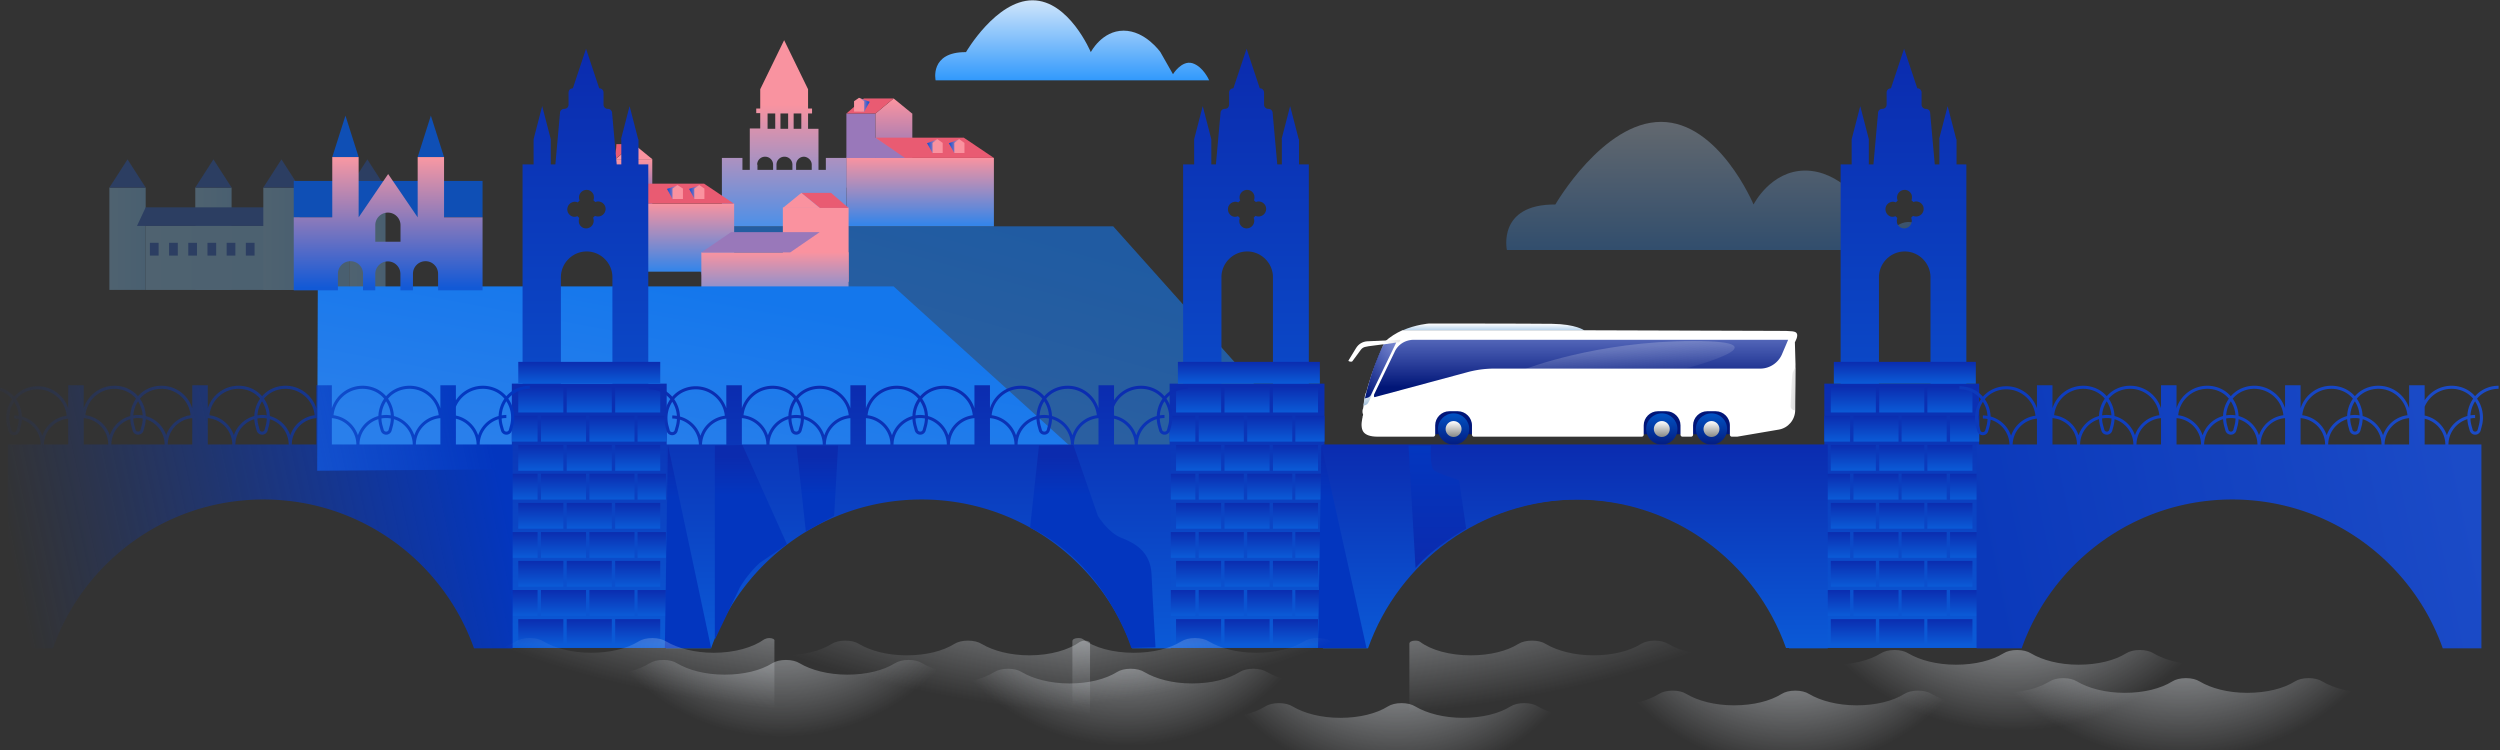 <svg viewBox="0 0 800 240" xmlns="http://www.w3.org/2000/svg"><rect x="0" y="0" width="800" height="240" fill="#333333" stroke="none"/><defs><linearGradient x1="50.025%" y1="110.709%" x2="50.025%" y2="1.426%" id="a"><stop stop-color="#ACCDEB" offset="0%"/><stop stop-color="#FFF" offset="100%"/></linearGradient><linearGradient x1="49.65%" y1="102.39%" x2="49.65%" y2="-82.252%" id="b"><stop stop-color="#031B7F" offset="0%"/><stop stop-color="#0080FC" offset="100%"/></linearGradient><linearGradient x1="49.704%" y1="102.39%" x2="49.704%" y2="-82.252%" id="c"><stop stop-color="#031B7F" offset="0%"/><stop stop-color="#0080FC" offset="100%"/></linearGradient><linearGradient x1="49.659%" y1="102.39%" x2="49.659%" y2="-82.252%" id="d"><stop stop-color="#031B7F" offset="0%"/><stop stop-color="#0080FC" offset="100%"/></linearGradient><linearGradient x1="49.94%" y1="82.555%" x2="49.94%" y2="-75.005%" id="e"><stop stop-color="#011677" offset="0%"/><stop stop-color="#0626B4" stop-opacity=".4" offset="100%"/></linearGradient><linearGradient x1="129.979%" y1="43.545%" x2="67.455%" y2="48.903%" id="f"><stop stop-color="#D2D2D2" offset="0%"/><stop stop-color="#FFF" offset="100%"/></linearGradient><linearGradient x1="58.454%" y1="94.965%" x2="46.808%" y2="18.767%" id="g"><stop stop-color="#9EBDD9" offset="0%"/><stop stop-color="#FFF" offset="100%"/></linearGradient><linearGradient x1="14.559%" y1="101.354%" x2="104.683%" y2="-41.491%" id="h"><stop stop-color="#011677" offset="0%"/><stop stop-color="#0626B4" stop-opacity=".4" offset="100%"/></linearGradient><linearGradient x1="49.419%" y1="99.929%" x2="49.419%" y2="3.242%" id="i"><stop stop-color="#878986" offset="0%"/><stop stop-color="#FCFCFC" offset="100%"/></linearGradient><linearGradient x1="49.331%" y1="99.929%" x2="49.331%" y2="3.242%" id="j"><stop stop-color="#878986" offset="0%"/><stop stop-color="#FCFCFC" offset="100%"/></linearGradient><linearGradient x1="49.313%" y1="99.929%" x2="49.313%" y2="3.242%" id="k"><stop stop-color="#878986" offset="0%"/><stop stop-color="#FCFCFC" offset="100%"/></linearGradient><linearGradient x1="89.598%" y1="99.138%" x2="29.604%" y2="33.565%" id="l"><stop stop-color="#FCFCFC" stop-opacity="0" offset="0%"/><stop stop-color="#FCFCFC" offset="100%"/></linearGradient><linearGradient x1="134.235%" y1="110.151%" x2="-43.38%" y2="-25.961%" id="m"><stop stop-color="#D2D2D2" offset="0%"/><stop stop-color="#FFF" offset="100%"/></linearGradient><linearGradient x1="0%" y1="65.435%" x2="49.998%" y2="1.144%" id="n"><stop stop-color="#297FEB" offset="0%"/><stop stop-color="#1477EC" offset="100%"/></linearGradient><linearGradient x1="50%" y1="152.037%" x2="49.581%" y2="2.127%" id="o"><stop stop-color="#004FDB" offset="0%"/><stop stop-color="#F993A0" offset="100%"/></linearGradient><linearGradient x1="49.969%" y1="97.237%" x2="49.969%" y2=".077%" id="p"><stop stop-color="#3685E9" offset="0%"/><stop stop-color="#F993A0" offset="100%"/></linearGradient><linearGradient x1="-.618%" y1="50.751%" x2="101.097%" y2="50.751%" id="q"><stop stop-color="#004FDB" offset="0%"/><stop stop-color="#F993A0" offset="100%"/></linearGradient><linearGradient x1=".709%" y1="50.751%" x2="99.52%" y2="50.751%" id="r"><stop stop-color="#004FDB" offset="0%"/><stop stop-color="#F993A0" offset="100%"/></linearGradient><linearGradient x1="99.76%" y1="49.622%" x2=".949%" y2="49.622%" id="s"><stop stop-color="#004FDB" offset="0%"/><stop stop-color="#F993A0" offset="100%"/></linearGradient><linearGradient x1="50%" y1="-19.257%" x2="50%" y2="100%" id="t"><stop stop-color="#EFF4FA" offset="0%"/><stop stop-color="#2D8BF3" offset="100%"/></linearGradient><linearGradient x1="50.899%" y1="-.553%" x2="50.899%" y2="99.927%" id="u"><stop stop-color="#0B2BAE" offset="0%"/><stop stop-color="#0B5CD8" offset="100%"/></linearGradient><linearGradient x1="50.036%" y1="-3.577%" x2="50.036%" y2="102.468%" id="v"><stop stop-color="#0B2BAE" offset="0%"/><stop stop-color="#0B5CD8" offset="100%"/></linearGradient><linearGradient x1="50.307%" y1="-3.01%" x2="50.307%" y2="103.158%" id="w"><stop stop-color="#0B2BAE" offset="0%"/><stop stop-color="#0B5CD8" offset="100%"/></linearGradient><linearGradient x1="50.125%" y1="-3.01%" x2="50.125%" y2="103.158%" id="x"><stop stop-color="#0B2BAE" offset="0%"/><stop stop-color="#0B5CD8" offset="100%"/></linearGradient><linearGradient x1="49.942%" y1="-3.01%" x2="49.942%" y2="103.158%" id="y"><stop stop-color="#0B2BAE" offset="0%"/><stop stop-color="#0B5CD8" offset="100%"/></linearGradient><linearGradient x1="50.041%" y1="-3.439%" x2="50.041%" y2="102.729%" id="z"><stop stop-color="#0B2BAE" offset="0%"/><stop stop-color="#0B5CD8" offset="100%"/></linearGradient><linearGradient x1="50.446%" y1="-3.439%" x2="50.446%" y2="102.729%" id="A"><stop stop-color="#0B2BAE" offset="0%"/><stop stop-color="#0B5CD8" offset="100%"/></linearGradient><linearGradient x1="49.858%" y1="-3.439%" x2="49.858%" y2="102.729%" id="B"><stop stop-color="#0B2BAE" offset="0%"/><stop stop-color="#0B5CD8" offset="100%"/></linearGradient><linearGradient x1="50.246%" y1="-3.439%" x2="50.246%" y2="102.729%" id="C"><stop stop-color="#0B2BAE" offset="0%"/><stop stop-color="#0B5CD8" offset="100%"/></linearGradient><linearGradient x1="50.307%" y1="-3.87%" x2="50.307%" y2="102.299%" id="D"><stop stop-color="#0B2BAE" offset="0%"/><stop stop-color="#0B5CD8" offset="100%"/></linearGradient><linearGradient x1="50.125%" y1="-3.87%" x2="50.125%" y2="102.299%" id="E"><stop stop-color="#0B2BAE" offset="0%"/><stop stop-color="#0B5CD8" offset="100%"/></linearGradient><linearGradient x1="49.942%" y1="-3.87%" x2="49.942%" y2="102.299%" id="F"><stop stop-color="#0B2BAE" offset="0%"/><stop stop-color="#0B5CD8" offset="100%"/></linearGradient><linearGradient x1="50.041%" y1="-3.11%" x2="50.041%" y2="103.058%" id="G"><stop stop-color="#0B2BAE" offset="0%"/><stop stop-color="#0B5CD8" offset="100%"/></linearGradient><linearGradient x1="50.446%" y1="-3.11%" x2="50.446%" y2="103.058%" id="H"><stop stop-color="#0B2BAE" offset="0%"/><stop stop-color="#0B5CD8" offset="100%"/></linearGradient><linearGradient x1="49.858%" y1="-3.11%" x2="49.858%" y2="103.058%" id="I"><stop stop-color="#0B2BAE" offset="0%"/><stop stop-color="#0B5CD8" offset="100%"/></linearGradient><linearGradient x1="50.246%" y1="-3.11%" x2="50.246%" y2="103.058%" id="J"><stop stop-color="#0B2BAE" offset="0%"/><stop stop-color="#0B5CD8" offset="100%"/></linearGradient><linearGradient x1="50.307%" y1="-3.539%" x2="50.307%" y2="102.629%" id="K"><stop stop-color="#0B2BAE" offset="0%"/><stop stop-color="#0B5CD8" offset="100%"/></linearGradient><linearGradient x1="50.125%" y1="-3.539%" x2="50.125%" y2="102.629%" id="L"><stop stop-color="#0B2BAE" offset="0%"/><stop stop-color="#0B5CD8" offset="100%"/></linearGradient><linearGradient x1="49.942%" y1="-3.539%" x2="49.942%" y2="102.629%" id="M"><stop stop-color="#0B2BAE" offset="0%"/><stop stop-color="#0B5CD8" offset="100%"/></linearGradient><linearGradient x1="50.041%" y1="-3.969%" x2="50.041%" y2="102.199%" id="N"><stop stop-color="#0B2BAE" offset="0%"/><stop stop-color="#0B5CD8" offset="100%"/></linearGradient><linearGradient x1="50.446%" y1="-3.969%" x2="50.446%" y2="102.199%" id="O"><stop stop-color="#0B2BAE" offset="0%"/><stop stop-color="#0B5CD8" offset="100%"/></linearGradient><linearGradient x1="49.858%" y1="-3.969%" x2="49.858%" y2="102.199%" id="P"><stop stop-color="#0B2BAE" offset="0%"/><stop stop-color="#0B5CD8" offset="100%"/></linearGradient><linearGradient x1="50.246%" y1="-3.969%" x2="50.246%" y2="102.199%" id="Q"><stop stop-color="#0B2BAE" offset="0%"/><stop stop-color="#0B5CD8" offset="100%"/></linearGradient><linearGradient x1="50.307%" y1="-3.21%" x2="50.307%" y2="102.96%" id="R"><stop stop-color="#0B2BAE" offset="0%"/><stop stop-color="#0B5CD8" offset="100%"/></linearGradient><linearGradient x1="50.125%" y1="-3.21%" x2="50.125%" y2="102.96%" id="S"><stop stop-color="#0B2BAE" offset="0%"/><stop stop-color="#0B5CD8" offset="100%"/></linearGradient><linearGradient x1="49.942%" y1="-3.21%" x2="49.942%" y2="102.96%" id="T"><stop stop-color="#0B2BAE" offset="0%"/><stop stop-color="#0B5CD8" offset="100%"/></linearGradient><linearGradient x1="50.041%" y1="-3.639%" x2="50.041%" y2="102.529%" id="U"><stop stop-color="#0B2BAE" offset="0%"/><stop stop-color="#0B5CD8" offset="100%"/></linearGradient><linearGradient x1="50.446%" y1="-3.639%" x2="50.446%" y2="102.529%" id="V"><stop stop-color="#0B2BAE" offset="0%"/><stop stop-color="#0B5CD8" offset="100%"/></linearGradient><linearGradient x1="49.858%" y1="-3.639%" x2="49.858%" y2="102.529%" id="W"><stop stop-color="#0B2BAE" offset="0%"/><stop stop-color="#0B5CD8" offset="100%"/></linearGradient><linearGradient x1="50.246%" y1="-3.639%" x2="50.246%" y2="102.529%" id="X"><stop stop-color="#0B2BAE" offset="0%"/><stop stop-color="#0B5CD8" offset="100%"/></linearGradient><linearGradient x1="50.307%" y1="-4.069%" x2="50.307%" y2="102.099%" id="Y"><stop stop-color="#0B2BAE" offset="0%"/><stop stop-color="#0B5CD8" offset="100%"/></linearGradient><linearGradient x1="50.125%" y1="-4.069%" x2="50.125%" y2="102.099%" id="Z"><stop stop-color="#0B2BAE" offset="0%"/><stop stop-color="#0B5CD8" offset="100%"/></linearGradient><linearGradient x1="49.942%" y1="-4.069%" x2="49.942%" y2="102.099%" id="aa"><stop stop-color="#0B2BAE" offset="0%"/><stop stop-color="#0B5CD8" offset="100%"/></linearGradient><linearGradient x1="49.963%" y1="-3.577%" x2="49.963%" y2="102.468%" id="ab"><stop stop-color="#0B2BAE" offset="0%"/><stop stop-color="#0B5CD8" offset="100%"/></linearGradient><linearGradient x1="50.056%" y1="-3.01%" x2="50.056%" y2="103.158%" id="ac"><stop stop-color="#0B2BAE" offset="0%"/><stop stop-color="#0B5CD8" offset="100%"/></linearGradient><linearGradient x1="49.873%" y1="-3.01%" x2="49.873%" y2="103.158%" id="ad"><stop stop-color="#0B2BAE" offset="0%"/><stop stop-color="#0B5CD8" offset="100%"/></linearGradient><linearGradient x1="50.37%" y1="-3.01%" x2="50.37%" y2="103.158%" id="ae"><stop stop-color="#0B2BAE" offset="0%"/><stop stop-color="#0B5CD8" offset="100%"/></linearGradient><linearGradient x1="49.789%" y1="-3.439%" x2="49.789%" y2="102.729%" id="af"><stop stop-color="#0B2BAE" offset="0%"/><stop stop-color="#0B5CD8" offset="100%"/></linearGradient><linearGradient x1="50.006%" y1="-3.439%" x2="50.006%" y2="102.729%" id="ag"><stop stop-color="#0B2BAE" offset="0%"/><stop stop-color="#0B5CD8" offset="100%"/></linearGradient><linearGradient x1="50.286%" y1="-3.439%" x2="50.286%" y2="102.729%" id="ah"><stop stop-color="#0B2BAE" offset="0%"/><stop stop-color="#0B5CD8" offset="100%"/></linearGradient><linearGradient x1="49.857%" y1="-3.439%" x2="49.857%" y2="102.729%" id="ai"><stop stop-color="#0B2BAE" offset="0%"/><stop stop-color="#0B5CD8" offset="100%"/></linearGradient><linearGradient x1="50.056%" y1="-3.87%" x2="50.056%" y2="102.299%" id="aj"><stop stop-color="#0B2BAE" offset="0%"/><stop stop-color="#0B5CD8" offset="100%"/></linearGradient><linearGradient x1="49.873%" y1="-3.87%" x2="49.873%" y2="102.299%" id="ak"><stop stop-color="#0B2BAE" offset="0%"/><stop stop-color="#0B5CD8" offset="100%"/></linearGradient><linearGradient x1="50.37%" y1="-3.87%" x2="50.37%" y2="102.299%" id="al"><stop stop-color="#0B2BAE" offset="0%"/><stop stop-color="#0B5CD8" offset="100%"/></linearGradient><linearGradient x1="49.789%" y1="-3.11%" x2="49.789%" y2="103.058%" id="am"><stop stop-color="#0B2BAE" offset="0%"/><stop stop-color="#0B5CD8" offset="100%"/></linearGradient><linearGradient x1="50.006%" y1="-3.11%" x2="50.006%" y2="103.058%" id="an"><stop stop-color="#0B2BAE" offset="0%"/><stop stop-color="#0B5CD8" offset="100%"/></linearGradient><linearGradient x1="50.286%" y1="-3.11%" x2="50.286%" y2="103.058%" id="ao"><stop stop-color="#0B2BAE" offset="0%"/><stop stop-color="#0B5CD8" offset="100%"/></linearGradient><linearGradient x1="49.857%" y1="-3.11%" x2="49.857%" y2="103.058%" id="ap"><stop stop-color="#0B2BAE" offset="0%"/><stop stop-color="#0B5CD8" offset="100%"/></linearGradient><linearGradient x1="50.056%" y1="-3.539%" x2="50.056%" y2="102.629%" id="aq"><stop stop-color="#0B2BAE" offset="0%"/><stop stop-color="#0B5CD8" offset="100%"/></linearGradient><linearGradient x1="49.873%" y1="-3.539%" x2="49.873%" y2="102.629%" id="ar"><stop stop-color="#0B2BAE" offset="0%"/><stop stop-color="#0B5CD8" offset="100%"/></linearGradient><linearGradient x1="50.37%" y1="-3.539%" x2="50.37%" y2="102.629%" id="as"><stop stop-color="#0B2BAE" offset="0%"/><stop stop-color="#0B5CD8" offset="100%"/></linearGradient><linearGradient x1="49.789%" y1="-3.969%" x2="49.789%" y2="102.199%" id="at"><stop stop-color="#0B2BAE" offset="0%"/><stop stop-color="#0B5CD8" offset="100%"/></linearGradient><linearGradient x1="50.006%" y1="-3.969%" x2="50.006%" y2="102.199%" id="au"><stop stop-color="#0B2BAE" offset="0%"/><stop stop-color="#0B5CD8" offset="100%"/></linearGradient><linearGradient x1="50.286%" y1="-3.969%" x2="50.286%" y2="102.199%" id="av"><stop stop-color="#0B2BAE" offset="0%"/><stop stop-color="#0B5CD8" offset="100%"/></linearGradient><linearGradient x1="49.857%" y1="-3.969%" x2="49.857%" y2="102.199%" id="aw"><stop stop-color="#0B2BAE" offset="0%"/><stop stop-color="#0B5CD8" offset="100%"/></linearGradient><linearGradient x1="50.056%" y1="-3.21%" x2="50.056%" y2="102.96%" id="ax"><stop stop-color="#0B2BAE" offset="0%"/><stop stop-color="#0B5CD8" offset="100%"/></linearGradient><linearGradient x1="49.873%" y1="-3.21%" x2="49.873%" y2="102.96%" id="ay"><stop stop-color="#0B2BAE" offset="0%"/><stop stop-color="#0B5CD8" offset="100%"/></linearGradient><linearGradient x1="50.37%" y1="-3.21%" x2="50.37%" y2="102.96%" id="az"><stop stop-color="#0B2BAE" offset="0%"/><stop stop-color="#0B5CD8" offset="100%"/></linearGradient><linearGradient x1="49.789%" y1="-3.639%" x2="49.789%" y2="102.529%" id="aA"><stop stop-color="#0B2BAE" offset="0%"/><stop stop-color="#0B5CD8" offset="100%"/></linearGradient><linearGradient x1="50.006%" y1="-3.639%" x2="50.006%" y2="102.529%" id="aB"><stop stop-color="#0B2BAE" offset="0%"/><stop stop-color="#0B5CD8" offset="100%"/></linearGradient><linearGradient x1="50.286%" y1="-3.639%" x2="50.286%" y2="102.529%" id="aC"><stop stop-color="#0B2BAE" offset="0%"/><stop stop-color="#0B5CD8" offset="100%"/></linearGradient><linearGradient x1="49.857%" y1="-3.639%" x2="49.857%" y2="102.529%" id="aD"><stop stop-color="#0B2BAE" offset="0%"/><stop stop-color="#0B5CD8" offset="100%"/></linearGradient><linearGradient x1="50.056%" y1="-4.069%" x2="50.056%" y2="102.099%" id="aE"><stop stop-color="#0B2BAE" offset="0%"/><stop stop-color="#0B5CD8" offset="100%"/></linearGradient><linearGradient x1="49.873%" y1="-4.069%" x2="49.873%" y2="102.099%" id="aF"><stop stop-color="#0B2BAE" offset="0%"/><stop stop-color="#0B5CD8" offset="100%"/></linearGradient><linearGradient x1="50.37%" y1="-4.069%" x2="50.37%" y2="102.099%" id="aG"><stop stop-color="#0B2BAE" offset="0%"/><stop stop-color="#0B5CD8" offset="100%"/></linearGradient><linearGradient x1="50.169%" y1="109.226%" x2="50.17%" y2="34.679%" id="aH"><stop stop-color="#348FF2" offset="0%"/><stop stop-color="#F993A0" offset="100%"/></linearGradient><linearGradient x1="50.018%" y1="97.248%" x2="50.018%" y2="2.196%" id="aI"><stop stop-color="#004FDB" offset="0%"/><stop stop-color="#F993A0" offset="100%"/></linearGradient><linearGradient x1="49.811%" y1="97.75%" x2="49.811%" y2=".153%" id="aJ"><stop stop-color="#3685E9" offset="0%"/><stop stop-color="#F993A0" offset="100%"/></linearGradient><linearGradient x1=".903%" y1="48.902%" x2="99.711%" y2="48.902%" id="aK"><stop stop-color="#004FDB" offset="0%"/><stop stop-color="#F993A0" offset="100%"/></linearGradient><linearGradient x1="-.665%" y1="48.902%" x2="101.05%" y2="48.902%" id="aL"><stop stop-color="#004FDB" offset="0%"/><stop stop-color="#F993A0" offset="100%"/></linearGradient><linearGradient x1="50.008%" y1="97.103%" x2="50.008%" y2="-.057%" id="aM"><stop stop-color="#348FF2" offset="0%"/><stop stop-color="#F993A0" offset="100%"/></linearGradient><linearGradient x1="-.005%" y1="50%" x2="99.995%" y2="50%" id="aN"><stop stop-color="#90D1FF" offset="0%"/><stop stop-color="#7CC6FF" offset="100%"/></linearGradient><linearGradient x1="0%" y1="50%" y2="50%" id="aO"><stop stop-color="#90D1FF" offset="0%"/><stop stop-color="#7CC6FF" offset="100%"/></linearGradient><linearGradient x1="0%" y1="50%" y2="50%" id="aP"><stop stop-color="#90D1FF" offset="0%"/><stop stop-color="#7CC6FF" offset="100%"/></linearGradient><linearGradient x1=".001%" y1="50%" x2="99.993%" y2="50%" id="aQ"><stop stop-color="#90D1FF" offset="0%"/><stop stop-color="#7CC6FF" offset="100%"/></linearGradient><linearGradient x1="-.002%" y1="50%" x2="99.999%" y2="50%" id="aR"><stop stop-color="#90D1FF" offset="0%"/><stop stop-color="#7CC6FF" offset="100%"/></linearGradient><linearGradient x1="49.999%" y1="97.985%" x2="49.999%" y2="1.203%" id="aS"><stop stop-color="#1259D6" offset="0%"/><stop stop-color="#F697A3" offset="100%"/></linearGradient><linearGradient x1="49.954%" y1="-3.611%" x2="49.954%" y2="102.477%" id="aT"><stop stop-color="#0B2BAE" offset="0%"/><stop stop-color="#0B5CD8" offset="100%"/></linearGradient><linearGradient x1="49.879%" y1="-3.573%" x2="49.879%" y2="102.385%" id="aU"><stop stop-color="#0B2BAE" offset="0%"/><stop stop-color="#0B5CD8" offset="100%"/></linearGradient><linearGradient x1="50.071%" y1="-3.573%" x2="50.071%" y2="102.385%" id="aV"><stop stop-color="#0B2BAE" offset="0%"/><stop stop-color="#0B5CD8" offset="100%"/></linearGradient><linearGradient x1="50.86%" y1="-.553%" x2="50.86%" y2="99.927%" id="aW"><stop stop-color="#0B2BAE" offset="0%"/><stop stop-color="#0B5CD8" offset="100%"/></linearGradient><linearGradient x1="50.008%" y1="-3.577%" x2="50.008%" y2="102.468%" id="aX"><stop stop-color="#0B2BAE" offset="0%"/><stop stop-color="#0B5CD8" offset="100%"/></linearGradient><linearGradient x1="50.21%" y1="-3.01%" x2="50.21%" y2="103.158%" id="aY"><stop stop-color="#0B2BAE" offset="0%"/><stop stop-color="#0B5CD8" offset="100%"/></linearGradient><linearGradient x1="50.027%" y1="-3.01%" x2="50.027%" y2="103.158%" id="aZ"><stop stop-color="#0B2BAE" offset="0%"/><stop stop-color="#0B5CD8" offset="100%"/></linearGradient><linearGradient x1="49.844%" y1="-3.01%" x2="49.844%" y2="103.158%" id="ba"><stop stop-color="#0B2BAE" offset="0%"/><stop stop-color="#0B5CD8" offset="100%"/></linearGradient><linearGradient x1="49.943%" y1="-3.439%" x2="49.943%" y2="102.729%" id="bb"><stop stop-color="#0B2BAE" offset="0%"/><stop stop-color="#0B5CD8" offset="100%"/></linearGradient><linearGradient x1="50.275%" y1="-3.439%" x2="50.275%" y2="102.729%" id="bc"><stop stop-color="#0B2BAE" offset="0%"/><stop stop-color="#0B5CD8" offset="100%"/></linearGradient><linearGradient x1="49.76%" y1="-3.439%" x2="49.76%" y2="102.729%" id="bd"><stop stop-color="#0B2BAE" offset="0%"/><stop stop-color="#0B5CD8" offset="100%"/></linearGradient><linearGradient x1="50.095%" y1="-3.439%" x2="50.095%" y2="102.729%" id="be"><stop stop-color="#0B2BAE" offset="0%"/><stop stop-color="#0B5CD8" offset="100%"/></linearGradient><linearGradient x1="50.21%" y1="-3.87%" x2="50.21%" y2="102.299%" id="bf"><stop stop-color="#0B2BAE" offset="0%"/><stop stop-color="#0B5CD8" offset="100%"/></linearGradient><linearGradient x1="50.027%" y1="-3.87%" x2="50.027%" y2="102.299%" id="bg"><stop stop-color="#0B2BAE" offset="0%"/><stop stop-color="#0B5CD8" offset="100%"/></linearGradient><linearGradient x1="49.844%" y1="-3.87%" x2="49.844%" y2="102.299%" id="bh"><stop stop-color="#0B2BAE" offset="0%"/><stop stop-color="#0B5CD8" offset="100%"/></linearGradient><linearGradient x1="49.943%" y1="-3.11%" x2="49.943%" y2="103.058%" id="bi"><stop stop-color="#0B2BAE" offset="0%"/><stop stop-color="#0B5CD8" offset="100%"/></linearGradient><linearGradient x1="50.275%" y1="-3.11%" x2="50.275%" y2="103.058%" id="bj"><stop stop-color="#0B2BAE" offset="0%"/><stop stop-color="#0B5CD8" offset="100%"/></linearGradient><linearGradient x1="49.76%" y1="-3.11%" x2="49.76%" y2="103.058%" id="bk"><stop stop-color="#0B2BAE" offset="0%"/><stop stop-color="#0B5CD8" offset="100%"/></linearGradient><linearGradient x1="50.095%" y1="-3.11%" x2="50.095%" y2="103.058%" id="bl"><stop stop-color="#0B2BAE" offset="0%"/><stop stop-color="#0B5CD8" offset="100%"/></linearGradient><linearGradient x1="50.21%" y1="-3.539%" x2="50.21%" y2="102.629%" id="bm"><stop stop-color="#0B2BAE" offset="0%"/><stop stop-color="#0B5CD8" offset="100%"/></linearGradient><linearGradient x1="50.027%" y1="-3.539%" x2="50.027%" y2="102.629%" id="bn"><stop stop-color="#0B2BAE" offset="0%"/><stop stop-color="#0B5CD8" offset="100%"/></linearGradient><linearGradient x1="49.844%" y1="-3.539%" x2="49.844%" y2="102.629%" id="bo"><stop stop-color="#0B2BAE" offset="0%"/><stop stop-color="#0B5CD8" offset="100%"/></linearGradient><linearGradient x1="49.943%" y1="-3.969%" x2="49.943%" y2="102.199%" id="bp"><stop stop-color="#0B2BAE" offset="0%"/><stop stop-color="#0B5CD8" offset="100%"/></linearGradient><linearGradient x1="50.275%" y1="-3.969%" x2="50.275%" y2="102.199%" id="bq"><stop stop-color="#0B2BAE" offset="0%"/><stop stop-color="#0B5CD8" offset="100%"/></linearGradient><linearGradient x1="49.76%" y1="-3.969%" x2="49.76%" y2="102.199%" id="br"><stop stop-color="#0B2BAE" offset="0%"/><stop stop-color="#0B5CD8" offset="100%"/></linearGradient><linearGradient x1="50.095%" y1="-3.969%" x2="50.095%" y2="102.199%" id="bs"><stop stop-color="#0B2BAE" offset="0%"/><stop stop-color="#0B5CD8" offset="100%"/></linearGradient><linearGradient x1="50.21%" y1="-3.21%" x2="50.21%" y2="102.96%" id="bt"><stop stop-color="#0B2BAE" offset="0%"/><stop stop-color="#0B5CD8" offset="100%"/></linearGradient><linearGradient x1="50.027%" y1="-3.21%" x2="50.027%" y2="102.96%" id="bu"><stop stop-color="#0B2BAE" offset="0%"/><stop stop-color="#0B5CD8" offset="100%"/></linearGradient><linearGradient x1="49.844%" y1="-3.21%" x2="49.844%" y2="102.96%" id="bv"><stop stop-color="#0B2BAE" offset="0%"/><stop stop-color="#0B5CD8" offset="100%"/></linearGradient><linearGradient x1="49.943%" y1="-3.639%" x2="49.943%" y2="102.529%" id="bw"><stop stop-color="#0B2BAE" offset="0%"/><stop stop-color="#0B5CD8" offset="100%"/></linearGradient><linearGradient x1="50.275%" y1="-3.639%" x2="50.275%" y2="102.529%" id="bx"><stop stop-color="#0B2BAE" offset="0%"/><stop stop-color="#0B5CD8" offset="100%"/></linearGradient><linearGradient x1="49.76%" y1="-3.639%" x2="49.76%" y2="102.529%" id="by"><stop stop-color="#0B2BAE" offset="0%"/><stop stop-color="#0B5CD8" offset="100%"/></linearGradient><linearGradient x1="50.095%" y1="-3.639%" x2="50.095%" y2="102.529%" id="bz"><stop stop-color="#0B2BAE" offset="0%"/><stop stop-color="#0B5CD8" offset="100%"/></linearGradient><linearGradient x1="50.21%" y1="-4.069%" x2="50.21%" y2="102.099%" id="bA"><stop stop-color="#0B2BAE" offset="0%"/><stop stop-color="#0B5CD8" offset="100%"/></linearGradient><linearGradient x1="50.027%" y1="-4.069%" x2="50.027%" y2="102.099%" id="bB"><stop stop-color="#0B2BAE" offset="0%"/><stop stop-color="#0B5CD8" offset="100%"/></linearGradient><linearGradient x1="49.844%" y1="-4.069%" x2="49.844%" y2="102.099%" id="bC"><stop stop-color="#0B2BAE" offset="0%"/><stop stop-color="#0B5CD8" offset="100%"/></linearGradient><linearGradient x1="50.008%" y1="-3.573%" x2="50.008%" y2="102.385%" id="bD"><stop stop-color="#0B2BAE" offset="0%"/><stop stop-color="#0B5CD8" offset="100%"/></linearGradient><linearGradient x1="50%" y1="-3.572%" x2="50%" y2="102.441%" id="bE"><stop stop-color="#0B2AAE" offset="0%"/><stop stop-color="#0B5BD8" offset="100%"/></linearGradient><linearGradient x1="96.289%" y1="50%" x2="3.036%" y2="59.71%" id="bF"><stop stop-color="#1B4BC7" offset="0%"/><stop stop-color="#0B39BA" offset="100%"/></linearGradient><linearGradient x1="96.289%" y1="50%" x2="3.036%" y2="59.71%" id="bG"><stop stop-color="#0336BF" offset="0%"/><stop stop-color="#0B39BA" stop-opacity="0" offset="100%"/></linearGradient><linearGradient x1="50%" y1="-3.572%" x2="50%" y2="102.441%" id="bH"><stop stop-color="#0B2AAE" offset="0%"/><stop stop-color="#0B5BD8" offset="100%"/></linearGradient><linearGradient x1="49.852%" y1="5.984%" x2="49.852%" y2="25.669%" id="bI"><stop stop-color="#0B2BAE" offset="0%"/><stop stop-color="#0336BF" offset="100%"/></linearGradient><linearGradient x1="50.165%" y1="12.766%" x2="50.165%" y2="57.092%" id="bJ"><stop stop-color="#0B2BAE" offset="0%"/><stop stop-color="#0336BF" offset="100%"/></linearGradient><linearGradient x1="49.792%" y1="5.74%" x2="49.792%" y2="24.622%" id="bK"><stop stop-color="#0B2BAE" offset="0%"/><stop stop-color="#0336BF" offset="100%"/></linearGradient><linearGradient x1="49.93%" y1="5.985%" x2="49.93%" y2="25.668%" id="bL"><stop stop-color="#0B2BAE" offset="0%"/><stop stop-color="#0336BF" offset="100%"/></linearGradient><linearGradient x1="49.857%" y1="5.985%" x2="49.857%" y2="25.668%" id="bM"><stop stop-color="#0B2BAE" offset="0%"/><stop stop-color="#0336BF" offset="100%"/></linearGradient><linearGradient x1="49.87%" y1="97.16%" x2="49.87%" y2="1.907%" id="bN"><stop stop-color="#0B2BAE" offset="0%"/><stop stop-color="#0336BF" offset="100%"/></linearGradient><linearGradient x1="50%" y1="-19.257%" x2="50%" y2="100%" id="bO"><stop stop-color="#EFF4FA" offset="0%"/><stop stop-color="#3199FC" offset="100%"/></linearGradient><radialGradient cx="49.027%" cy="-160.046%" fx="49.027%" fy="-160.046%" r="250.079%" gradientTransform="matrix(.175 0 0 1 .405 0)" id="bP"><stop stop-color="#EFF4FA" offset="0%"/><stop stop-color="#EFF4FA" stop-opacity="0" offset="100%"/></radialGradient><radialGradient cx="49.02%" cy="-160.008%" fx="49.02%" fy="-160.008%" r="250.079%" gradientTransform="matrix(.175 0 0 1 .405 0)" id="bQ"><stop stop-color="#EFF4FA" offset="0%"/><stop stop-color="#EFF4FA" stop-opacity="0" offset="100%"/></radialGradient><radialGradient cx="49.017%" cy="-159.813%" fx="49.017%" fy="-159.813%" r="273.703%" gradientTransform="matrix(.175 0 0 .929 .405 -.114)" id="bR"><stop stop-color="#EFF4FA" offset="0%"/><stop stop-color="#EFF4FA" stop-opacity="0" offset="100%"/></radialGradient><radialGradient cx="48.956%" cy="-159.92%" fx="48.956%" fy="-159.92%" r="250.079%" gradientTransform="matrix(.174 0 0 1 .404 0)" id="bS"><stop stop-color="#EFF4FA" offset="0%"/><stop stop-color="#EFF4FA" stop-opacity="0" offset="100%"/></radialGradient></defs><g fill="none" fill-rule="evenodd"><path d="M282.229 207.35c0-.097-.098-.097-.098-.195" fill="#5DBAFF" fill-rule="nonzero"/><g transform="translate(430.897 103.43)" fill-rule="nonzero"><path d="M76.15 2.355C76.05 2.257 73.402.295 65.748.196 57.995.098 26.398.098 26.398.098s-4.22.295-8.636 2.257H76.15z" fill="url(#a)"/><path fill="#011678" d="M25.612 23.159h102.939v12.364H25.612z"/><path d="M5.3 27.28s-.492.785 0 1.963c0 0-.59 2.355-.492 3.533.099 1.177.197 3.532 5.201 3.532h17.762c.294 0 .589-.294.589-.588v-3.042c0-2.454 2.06-4.514 4.514-4.514h2.747c2.454 0 4.515 2.06 4.515 4.514v3.042c0 .294.294.588.588.588H94.5c.294 0 .589-.294.589-.588v-3.042c0-2.454 2.06-4.514 4.514-4.514h2.747c2.454 0 4.514 2.06 4.514 4.514v3.042c0 .294.295.588.59.588h2.845c.294 0 .589-.294.589-.588v-3.042c0-2.454 2.06-4.514 4.514-4.514h2.748c2.453 0 4.514 2.06 4.514 4.514v3.042c0 .294.294.588.588.588h1.767l13.247-2.257c3.042-.49 5.3-3.14 5.3-6.28 0-5.986.098-14.621.098-14.621l-.197-7.066s1.178-1.963.59-2.846c-.393-.687-1.473-.785-6.085-.785l-61.724-.196H17.86c-1.963.883-3.925 2.06-5.692 3.729.098 0-5.593 11.58-6.869 21.294z" fill="#FFF"/><circle fill="url(#b)" cx="34.248" cy="33.855" r="5.005"/><circle fill="url(#c)" cx="100.879" cy="33.855" r="5.005"/><circle fill="url(#d)" cx="116.776" cy="33.855" r="5.005"/><path d="M15.407 9.126l-6.575 13.64c-.196.982.196.884.196.884l29.537-7.95a32.871 32.871 0 0 1 8.734-1.177h85.08c3.042 0 5.79-1.864 6.967-4.612l1.962-4.612H21.588c-2.747 0-5.102 1.472-6.181 3.827z" fill="url(#e)"/><path d="M17.271 5.3l-.392.784L7.065 7.36l-.98.196c-.59.098-1.08.393-1.473.883l-2.748 3.73c-.196.294-1.275.097-1.275-.197l2.453-4.023c.785-1.276 2.06-2.061 3.533-2.16L17.27 5.3z" fill="url(#f)"/><path d="M9.028 20.411s-1.668 4.907-2.453 5.496c-.785.588-1.178.392-1.178.392s.393-3.435.785-4.023c.49-.59 2.846-1.865 2.846-1.865z" fill="url(#g)"/><path d="M15.897 6.182L7.85 22.864a1.69 1.69 0 0 1-1.177.982l-.785.196s2.06-9.617 5.986-17.271l4.023-.589z" fill="url(#h)"/><circle fill="url(#i)" cx="100.879" cy="33.855" r="2.551"/><circle fill="url(#j)" cx="116.776" cy="33.855" r="2.551"/><circle fill="url(#k)" cx="34.248" cy="33.855" r="2.551"/><path d="M57.014 14.72s22.963-9.028 53.972-9.028c31.01 0-2.257 8.733-2.257 8.733l-51.715.295z" fill="url(#l)" opacity=".2"/><path d="M143.565 19.332l-.098 8.537c-.785 0-1.472-.687-1.374-1.472.099-3.042.393-9.911.687-10.598.393-.883.785-1.668.785-1.668v5.2z" fill="url(#m)"/><path d="M5.495 29.341l3.926-.981c.196 0 .294.098.294.294-.098.393-.49.982-1.08 1.374-.785.49-2.55.196-3.238.098-.098 0-.196-.098-.196-.294l.098-.295c0-.196.098-.196.196-.196z" fill="#FFF"/></g><path fill="url(#n)" fill-rule="nonzero" opacity=".6" d="M231.668 72.42H360.22L423.318 143H248.84l-20.705-56.154z" transform="translate(-4)"/><g fill-rule="nonzero"><path fill="#9978BA" d="M270.846 36.308h9.322v23.748h-9.322z"/><path d="M21.883 5.495h.098v23.748H10.206V5.495l5.79-4.808 5.887 4.808z" fill="url(#o)" transform="translate(269.963 30.813)"/><path fill="#E95B72" d="M270.846 36.309l5.593-4.809h9.519l-5.79 4.809z"/><path fill="url(#p)" d="M.883 19.724h47.201v21.883H.883z" transform="translate(269.963 30.813)"/><path fill="#9978BA" d="M270.846 50.538l9.322-6.477 9.42 6.477z"/><path fill="#E95B72" d="M280.168 44.061h28.262l9.617 6.477h-28.458z"/><path fill="url(#q)" d="M28.458 18.154l-1.766-3.14 3.336-1.276v4.318z" transform="translate(269.963 30.813)"/><path fill="url(#r)" d="M35.425 18.154l-1.766-3.14 3.434-1.276v4.318z" transform="translate(269.963 30.813)"/><path fill="#FA929F" d="M301.659 45.73l-1.668-1.178-1.57 1.177v3.239h3.238z"/><path fill="url(#s)" d="M6.575 4.907l1.766-3.14L4.907.49v4.22z" transform="translate(269.963 30.813)"/><path fill="#FA929F" d="M273.3 32.384l1.57-1.08 1.667 1.08v3.336H273.3zM308.626 45.73l-1.668-1.178-1.57 1.177v3.239h3.238z"/></g><path d="M501.711 65.44S516.963 39 535.521 39c18.556 0 29.614 26.44 29.614 26.44s5.465-10.857 16.523-10.857 18.684 10.856 18.684 10.856l6.355 11.368s4.322-7.28 9.787-5.492C621.95 73.103 625 80 625 80H486.205s-3.178-14.688 15.506-14.56z" fill="url(#t)" fill-rule="nonzero" opacity=".3" transform="translate(-4)"/><path d="M419.687 52.598v-8.046h-.098l-2.748-10.598-2.748 10.598h.099v8.046h-1.472l-1.472-16.387c0-.785-.59-1.374-1.374-1.374a1.342 1.342 0 0 1-1.374-1.374v-3.827c0-.785-.589-1.374-1.374-1.374l-4.22-12.659-4.22 12.659c-.784 0-1.373.589-1.373 1.374v3.827c0 .785-.589 1.374-1.374 1.374-.785 0-1.374.589-1.374 1.374l-1.472 16.387h-1.472v-8.046l-2.747-10.598-2.748 10.598v8.046h-3.533v140.328h40.234V52.598h-3.14zm-22.668 13.739c.196-.785.883-1.472 1.668-1.668.589-.197 1.08-.099 1.57.098l.589-.59c-.098-.293-.196-.588-.196-.98a2.434 2.434 0 0 1 3.042-2.356c.785.197 1.472.884 1.668 1.669.098.588.098 1.08-.098 1.57.196.196.49.392.588.589.491-.197.982-.295 1.57-.099.786.197 1.473.884 1.669 1.669a2.434 2.434 0 0 1-2.355 3.042c-.393 0-.687-.098-.982-.197l-.588.59c.098.294.196.588.196.98a2.434 2.434 0 0 1-3.042 2.356c-.785-.197-1.472-.884-1.668-1.669-.099-.588-.099-1.079.098-1.57l-.59-.588c-.294.098-.588.196-.98.196-1.374 0-2.552-1.472-2.16-3.042zm14.327 98.72H394.86V88.71c0-4.514 3.729-8.243 8.243-8.243s8.243 3.729 8.243 8.243v76.345zM630.093 52.598v-8.046h-.098l-2.747-10.598-2.748 10.598h.098v8.046h-1.472l-1.472-16.387c0-.785-.589-1.374-1.374-1.374a1.342 1.342 0 0 1-1.373-1.374v-3.827c0-.785-.59-1.374-1.374-1.374l-4.22-12.659-4.22 12.659c-.785 0-1.373.589-1.373 1.374v3.827c0 .785-.59 1.374-1.374 1.374-.785 0-1.374.589-1.374 1.374L603.5 52.598h-1.472v-8.046l-2.748-10.598-2.747 10.598v8.046H593v140.328h40.234V52.598h-3.14zm-22.668 13.739c.196-.785.883-1.472 1.668-1.668.59-.197 1.08-.099 1.57.098l.59-.59c-.099-.293-.197-.588-.197-.98a2.434 2.434 0 0 1 3.042-2.356c.785.197 1.472.884 1.668 1.669.098.588.098 1.08-.098 1.57.196.196.49.392.589.589.49-.197.981-.295 1.57-.099.785.197 1.472.884 1.668 1.669a2.434 2.434 0 0 1-2.355 3.042c-.392 0-.687-.098-.981-.197l-.589.59c.098.294.196.588.196.98a2.434 2.434 0 0 1-3.042 2.356c-.785-.197-1.472-.884-1.668-1.669-.098-.588-.098-1.079.098-1.57l-.589-.588c-.294.098-.588.196-.98.196-1.375 0-2.552-1.472-2.16-3.042zm14.327 98.72h-16.486V88.71c0-4.514 3.73-8.243 8.243-8.243 4.514 0 8.243 3.729 8.243 8.243v76.345z" fill="url(#u)" fill-rule="nonzero" transform="translate(-4)"/><g fill-rule="nonzero"><path fill="url(#v)" d="M.294.687H49.85v84.589H.294z" transform="translate(373.981 122.075)"/><path fill="url(#w)" d="M2.355.687H16.78V8.93H2.355z" transform="translate(373.981 123.056)"/><path fill="url(#x)" d="M17.86.687h14.425V8.93H17.86z" transform="translate(373.981 123.056)"/><path fill="url(#y)" d="M33.364.687h14.425V8.93H33.364z" transform="translate(373.981 123.056)"/><path fill="url(#z)" d="M9.617 10.009h14.425v8.243H9.617z" transform="translate(373.981 123.056)"/><path fill="url(#A)" d="M.294 10.009h8.243v8.243H.294z" transform="translate(373.981 123.056)"/><path fill="url(#B)" d="M25.121 10.009h14.425v8.243H25.121z" transform="translate(373.981 123.056)"/><path fill="url(#C)" d="M40.528 10.009h9.322v8.243h-9.322z" transform="translate(373.981 123.056)"/><path fill="url(#D)" d="M2.355 19.332H16.78v8.243H2.355z" transform="translate(373.981 123.056)"/><path fill="url(#E)" d="M17.86 19.332h14.425v8.243H17.86z" transform="translate(373.981 123.056)"/><path fill="url(#F)" d="M33.364 19.332h14.425v8.243H33.364z" transform="translate(373.981 123.056)"/><path fill="url(#G)" d="M9.617 28.556h14.425v8.243H9.617z" transform="translate(373.981 123.056)"/><path fill="url(#H)" d="M.294 28.556h8.243v8.243H.294z" transform="translate(373.981 123.056)"/><path fill="url(#I)" d="M25.121 28.556h14.425v8.243H25.121z" transform="translate(373.981 123.056)"/><path fill="url(#J)" d="M40.528 28.556h9.322v8.243h-9.322z" transform="translate(373.981 123.056)"/><path fill="url(#K)" d="M2.355 37.879H16.78v8.243H2.355z" transform="translate(373.981 123.056)"/><path fill="url(#L)" d="M17.86 37.879h14.425v8.243H17.86z" transform="translate(373.981 123.056)"/><path fill="url(#M)" d="M33.364 37.879h14.425v8.243H33.364z" transform="translate(373.981 123.056)"/><path fill="url(#N)" d="M9.617 47.201h14.425v8.243H9.617z" transform="translate(373.981 123.056)"/><path fill="url(#O)" d="M.294 47.201h8.243v8.243H.294z" transform="translate(373.981 123.056)"/><path fill="url(#P)" d="M25.121 47.201h14.425v8.243H25.121z" transform="translate(373.981 123.056)"/><path fill="url(#Q)" d="M40.528 47.201h9.322v8.243h-9.322z" transform="translate(373.981 123.056)"/><path fill="url(#R)" d="M2.355 56.425H16.78v8.243H2.355z" transform="translate(373.981 123.056)"/><path fill="url(#S)" d="M17.86 56.425h14.425v8.243H17.86z" transform="translate(373.981 123.056)"/><path fill="url(#T)" d="M33.364 56.425h14.425v8.243H33.364z" transform="translate(373.981 123.056)"/><path fill="url(#U)" d="M9.617 65.748h14.425v8.243H9.617z" transform="translate(373.981 123.056)"/><path fill="url(#V)" d="M.294 65.748h8.243v8.243H.294z" transform="translate(373.981 123.056)"/><path fill="url(#W)" d="M25.121 65.748h14.425v8.243H25.121z" transform="translate(373.981 123.056)"/><path fill="url(#X)" d="M40.528 65.748h9.322v8.243h-9.322z" transform="translate(373.981 123.056)"/><path fill="url(#Y)" d="M2.355 75.07H16.78v8.243H2.355z" transform="translate(373.981 123.056)"/><path fill="url(#Z)" d="M17.86 75.07h14.425v8.243H17.86z" transform="translate(373.981 123.056)"/><path fill="url(#aa)" d="M33.364 75.07h14.425v8.243H33.364z" transform="translate(373.981 123.056)"/></g><g fill-rule="nonzero"><path fill="url(#ab)" d="M.785.687h49.556v84.589H.785z" transform="translate(583 122.075)"/><path fill="url(#ac)" d="M2.846.687h14.425V8.93H2.846z" transform="translate(583 123.056)"/><path fill="url(#ad)" d="M18.35.687h14.425V8.93H18.35z" transform="translate(583 123.056)"/><path fill="url(#ae)" d="M33.757.687h14.425V8.93H33.757z" transform="translate(583 123.056)"/><path fill="url(#af)" d="M10.107 10.009h14.425v8.243H10.107z" transform="translate(583 123.056)"/><path fill="url(#ag)" d="M.785 10.009h8.243v8.243H.785z" transform="translate(583 123.056)"/><path fill="url(#ah)" d="M25.514 10.009h14.425v8.243H25.514z" transform="translate(583 123.056)"/><path fill="url(#ai)" d="M41.019 10.009h9.322v8.243h-9.322z" transform="translate(583 123.056)"/><path fill="url(#aj)" d="M2.846 19.332h14.425v8.243H2.846z" transform="translate(583 123.056)"/><path fill="url(#ak)" d="M18.35 19.332h14.425v8.243H18.35z" transform="translate(583 123.056)"/><path fill="url(#al)" d="M33.757 19.332h14.425v8.243H33.757z" transform="translate(583 123.056)"/><path fill="url(#am)" d="M10.107 28.556h14.425v8.243H10.107z" transform="translate(583 123.056)"/><path fill="url(#an)" d="M.785 28.556h8.243v8.243H.785z" transform="translate(583 123.056)"/><path fill="url(#ao)" d="M25.514 28.556h14.425v8.243H25.514z" transform="translate(583 123.056)"/><path fill="url(#ap)" d="M41.019 28.556h9.322v8.243h-9.322z" transform="translate(583 123.056)"/><path fill="url(#aq)" d="M2.846 37.879h14.425v8.243H2.846z" transform="translate(583 123.056)"/><path fill="url(#ar)" d="M18.35 37.879h14.425v8.243H18.35z" transform="translate(583 123.056)"/><path fill="url(#as)" d="M33.757 37.879h14.425v8.243H33.757z" transform="translate(583 123.056)"/><path fill="url(#at)" d="M10.107 47.201h14.425v8.243H10.107z" transform="translate(583 123.056)"/><path fill="url(#au)" d="M.785 47.201h8.243v8.243H.785z" transform="translate(583 123.056)"/><path fill="url(#av)" d="M25.514 47.201h14.425v8.243H25.514z" transform="translate(583 123.056)"/><path fill="url(#aw)" d="M41.019 47.201h9.322v8.243h-9.322z" transform="translate(583 123.056)"/><path fill="url(#ax)" d="M2.846 56.425h14.425v8.243H2.846z" transform="translate(583 123.056)"/><path fill="url(#ay)" d="M18.35 56.425h14.425v8.243H18.35z" transform="translate(583 123.056)"/><path fill="url(#az)" d="M33.757 56.425h14.425v8.243H33.757z" transform="translate(583 123.056)"/><path fill="url(#aA)" d="M10.107 65.748h14.425v8.243H10.107z" transform="translate(583 123.056)"/><path fill="url(#aB)" d="M.785 65.748h8.243v8.243H.785z" transform="translate(583 123.056)"/><path fill="url(#aC)" d="M25.514 65.748h14.425v8.243H25.514z" transform="translate(583 123.056)"/><path fill="url(#aD)" d="M41.019 65.748h9.322v8.243h-9.322z" transform="translate(583 123.056)"/><path fill="url(#aE)" d="M2.846 75.07h14.425v8.243H2.846z" transform="translate(583 123.056)"/><path fill="url(#aF)" d="M18.35 75.07h14.425v8.243H18.35z" transform="translate(583 123.056)"/><path fill="url(#aG)" d="M33.757 75.07h14.425v8.243H33.757z" transform="translate(583 123.056)"/></g><path d="M268.271 50.538v3.827h-2.355v-13.15h-3.337V36.31h1.276v-1.57h-1.276v-6.183l-7.654-15.7-7.654 15.7v6.183h-1.276v1.472h1.276v4.906h-3.336v13.248h-2.356v-3.827h-6.574V72.42h39.84V50.538h-6.574zm-15.799 3.827v-1.668a2.534 2.534 0 0 1 2.551-2.552 2.534 2.534 0 0 1 2.552 2.552v1.668h-5.103zm3.729-13.15h-2.453V36.31h2.453v4.906zm7.556 11.482v1.668h-5.005v-1.668a2.534 2.534 0 0 1 2.552-2.552c1.275.098 2.453 1.178 2.453 2.552zm-3.336-11.482h-2.454V36.31h2.454v4.906zm-10.795-4.906h2.453v4.906h-2.453V36.31zm-3.336 16.388a2.534 2.534 0 0 1 2.551-2.552 2.534 2.534 0 0 1 2.552 2.552v1.668h-5.005v-1.668h-.098z" fill="url(#aH)" fill-rule="nonzero" transform="translate(-4)"/><g fill-rule="nonzero"><path d="M196.56 50.93v.098c0 .393.099.785.099 1.178 0 1.276-.098 2.551-.49 3.729a9.074 9.074 0 0 1-1.669 2.846c1.766 1.57 2.453 3.925 2.159 6.378 0-.098 0-.294.098-.392-.098 1.08-.098 2.06-.098 3.14 0 2.355-1.178 4.318-2.846 5.593-.294.491-.589.884-.883 1.178h4.22V50.93h-.59z" fill="#9978BA"/><path fill="url(#aI)" d="M6.477 5.397h11.776v23.748H6.477z" transform="translate(190.477 45.533)"/><path d="M197.248 46.122c0 .883-.098 1.668-.295 2.551 0 .196-.294.883-.49 1.472V50.93h.392l5.888-4.808h-5.495z" fill="#E95B72"/><path fill="#FA929F" d="M196.953 50.93l5.888-4.808 5.888 4.808z"/><path d="M6.182 19.626c-.098.883-.098 1.767-.098 2.65 0 2.355-1.177 4.317-2.846 5.593-.588.981-1.374 1.865-2.355 2.453 1.668 2.846 3.827 5.201 6.673 6.673 1.766.884 2.846 2.552 3.238 4.416h33.66V19.626H6.181z" fill="url(#aJ)" transform="translate(190.477 45.533)"/><path d="M196.56 65.061c0-.098 0-.294.099-.392v.49h9.813l-9.42-6.476-1.57 1.079c.882 1.57 1.373 3.435 1.079 5.3z" fill="#9978BA"/><path fill="#E95B72" d="M196.953 58.78h28.36l9.519 6.38h-28.458z"/><path fill="url(#aK)" d="M24.729 18.154l-1.766-3.238 3.434-1.178v4.22z" transform="translate(190.477 45.533)"/><path fill="url(#aL)" d="M31.794 18.154l-1.766-3.238 3.336-1.178v4.22z" transform="translate(190.477 45.533)"/><path fill="#FA929F" d="M218.542 60.35l-1.668-1.079-1.668 1.08v3.336h3.336zM225.411 60.35l-1.57-1.079-1.668 1.08v3.336h3.238z"/></g><g fill-rule="nonzero"><path d="M262.232 90.177h-11.72V66.429h21.042v23.748h-9.322z" fill="#FA929F"/><path fill="#E95B72" d="M271.533 66.533l-5.594-4.808h-9.518l5.887 4.808z"/><path fill="#FA929F" d="M262.308 66.533l-5.887-4.808-5.888 4.808z"/><path fill="url(#aM)" d="M.589 19.528h47.103v21.883H.589z" transform="translate(223.841 61.234)"/><path fill="#FA929F" d="M271.533 80.762l-9.225-6.477-9.42 6.477z"/><path fill="#9978BA" d="M262.308 74.285h-28.36l-9.518 6.477h28.458z"/></g><g opacity=".3"><path fill="url(#aN)" d="M27.488 41.771H39.11V9.024H27.488z" transform="translate(35 51)"/><path fill="url(#aO)" d="M11.622 41.771h65.122V21.304H11.622z" transform="translate(35 51)"/><path fill="url(#aP)" d="M0 41.771h11.622V9.024H0z" transform="translate(35 51)"/><path fill="url(#aQ)" d="M76.744 41.771h11.623V9.024H76.744z" transform="translate(35 51)"/><path fill="#1B58CF" d="M68.298 51l-5.81 9.023H74.11L68.299 51zM111.744 66.35H46.622l-2.79 5.954h70.703zM40.81 51L35 60.023h11.622L40.812 51z"/><path fill="url(#aR)" d="M49.257 41.771h11.622V9.024H49.257z" transform="translate(35 51)"/><path fill="#1B58CF" d="M90.068 51l-5.811 9.023h11.622L90.069 51zM117.555 51l-5.811 9.023h11.623L117.556 51zM47.967 81.793h2.791V77.7h-2.791zM54.108 81.793h2.791V77.7h-2.791zM60.248 81.793h2.791V77.7h-2.791zM66.388 81.793h2.791V77.7h-2.791zM72.528 81.793h2.791V77.7h-2.791zM78.668 81.793h2.791V77.7h-2.791zM99.346 81.793h2.791V77.7h-2.791zM105.486 81.793h2.791V77.7h-2.791z"/></g><path fill="url(#n)" fill-rule="nonzero" d="M105.696 91.655h184.262l63.196 57.21L105.5 150.63z" transform="translate(-4)"/><path fill="#0F4FB5" d="M94 57.9v11.655h23.176l6.951-3.75 6.983 3.75h23.311V57.9zM110.545 37l-4.22 13.266h8.44zM137.876 37l-4.221 13.266h8.44z"/><path d="M39.655.367v19.29L30.21 5.791l-9.445 13.866V.367h-8.44v19.29H0V43h14.134v-5.294a4.018 4.018 0 1 1 8.037 0V43h3.919v-5.294a4.02 4.02 0 0 1 8.039 0V43h4.019v-5.294a4.019 4.019 0 1 1 8.038 0V43h14.235V19.657H48.096V.367h-8.441zM26.09 22.085a4.037 4.037 0 0 1 8.072 0v5.374H26.09v-5.374z" transform="translate(94 49.899)" fill="url(#aS)"/><path d="M.064.748V65.71H14.49c9.814-27.673 36.113-47.495 67.122-47.495 31.01 0 57.308 19.822 67.121 47.495h12.365V.748H.064z" transform="translate(422.786 141.64)" fill="url(#aT)" fill-rule="nonzero"/><path fill="url(#aU)" fill-rule="nonzero" d="M380.925 115.795h45.435v6.967h-45.435z" transform="translate(-4)"/><path fill="url(#aV)" fill-rule="nonzero" d="M590.827 115.795h45.435v6.967h-45.435z" transform="translate(-4)"/><path d="M208.313 52.598v-8.046h-.098l-2.748-10.598-2.747 10.598h.098v8.046h-1.472l-1.472-16.387c0-.785-.589-1.374-1.374-1.374a1.342 1.342 0 0 1-1.374-1.374v-3.827c0-.785-.589-1.374-1.374-1.374l-4.22-12.659-4.219 12.659c-.785 0-1.374.589-1.374 1.374v3.827c0 .785-.589 1.374-1.374 1.374-.785 0-1.373.589-1.373 1.374l-1.472 16.387h-1.472v-8.046L177.5 33.954l-2.748 10.598v8.046h-3.532v140.328h40.233V52.598h-3.14zm-22.668 13.739c.196-.785.883-1.472 1.668-1.668.589-.197 1.08-.099 1.57.098l.589-.59c-.098-.293-.196-.588-.196-.98a2.434 2.434 0 0 1 3.042-2.356c.785.197 1.472.884 1.668 1.669.098.588.098 1.08-.098 1.57.196.196.49.392.589.589.49-.197.98-.295 1.57-.099.785.197 1.472.884 1.668 1.669a2.434 2.434 0 0 1-2.355 3.042c-.393 0-.687-.098-.981-.197l-.59.59c.099.294.197.588.197.98a2.434 2.434 0 0 1-3.042 2.356c-.785-.197-1.472-.884-1.668-1.669-.098-.588-.098-1.079.098-1.57l-.589-.588c-.294.098-.589.196-.981.196-1.374 0-2.65-1.472-2.16-3.042zm14.327 98.72h-16.486V88.71c0-4.514 3.729-8.243 8.243-8.243s8.243 3.729 8.243 8.243v76.345z" fill="url(#aW)" fill-rule="nonzero" transform="translate(-4)"/><g fill-rule="nonzero"><path fill="url(#aX)" d="M.785.687h49.556v84.589H.785z" transform="translate(163 122.075)"/><path fill="url(#aY)" d="M2.846.687h14.425V8.93H2.846z" transform="translate(163 123.056)"/><path fill="url(#aZ)" d="M18.35.687h14.425V8.93H18.35z" transform="translate(163 123.056)"/><path fill="url(#ba)" d="M33.855.687H48.28V8.93H33.855z" transform="translate(163 123.056)"/><path fill="url(#bb)" d="M10.107 10.009h14.425v8.243H10.107z" transform="translate(163 123.056)"/><path fill="url(#bc)" d="M.785 10.009h8.243v8.243H.785z" transform="translate(163 123.056)"/><path fill="url(#bd)" d="M25.612 10.009h14.425v8.243H25.612z" transform="translate(163 123.056)"/><path fill="url(#be)" d="M41.019 10.009h9.322v8.243h-9.322z" transform="translate(163 123.056)"/><path fill="url(#bf)" d="M2.846 19.332h14.425v8.243H2.846z" transform="translate(163 123.056)"/><path fill="url(#bg)" d="M18.35 19.332h14.425v8.243H18.35z" transform="translate(163 123.056)"/><path fill="url(#bh)" d="M33.855 19.332H48.28v8.243H33.855z" transform="translate(163 123.056)"/><path fill="url(#bi)" d="M10.107 28.556h14.425v8.243H10.107z" transform="translate(163 123.056)"/><path fill="url(#bj)" d="M.785 28.556h8.243v8.243H.785z" transform="translate(163 123.056)"/><path fill="url(#bk)" d="M25.612 28.556h14.425v8.243H25.612z" transform="translate(163 123.056)"/><path fill="url(#bl)" d="M41.019 28.556h9.322v8.243h-9.322z" transform="translate(163 123.056)"/><path fill="url(#bm)" d="M2.846 37.879h14.425v8.243H2.846z" transform="translate(163 123.056)"/><path fill="url(#bn)" d="M18.35 37.879h14.425v8.243H18.35z" transform="translate(163 123.056)"/><path fill="url(#bo)" d="M33.855 37.879H48.28v8.243H33.855z" transform="translate(163 123.056)"/><path fill="url(#bp)" d="M10.107 47.201h14.425v8.243H10.107z" transform="translate(163 123.056)"/><path fill="url(#bq)" d="M.785 47.201h8.243v8.243H.785z" transform="translate(163 123.056)"/><path fill="url(#br)" d="M25.612 47.201h14.425v8.243H25.612z" transform="translate(163 123.056)"/><path fill="url(#bs)" d="M41.019 47.201h9.322v8.243h-9.322z" transform="translate(163 123.056)"/><path fill="url(#bt)" d="M2.846 56.425h14.425v8.243H2.846z" transform="translate(163 123.056)"/><path fill="url(#bu)" d="M18.35 56.425h14.425v8.243H18.35z" transform="translate(163 123.056)"/><path fill="url(#bv)" d="M33.855 56.425H48.28v8.243H33.855z" transform="translate(163 123.056)"/><path fill="url(#bw)" d="M10.107 65.748h14.425v8.243H10.107z" transform="translate(163 123.056)"/><path fill="url(#bx)" d="M.785 65.748h8.243v8.243H.785z" transform="translate(163 123.056)"/><path fill="url(#by)" d="M25.612 65.748h14.425v8.243H25.612z" transform="translate(163 123.056)"/><path fill="url(#bz)" d="M41.019 65.748h9.322v8.243h-9.322z" transform="translate(163 123.056)"/><path fill="url(#bA)" d="M2.846 75.07h14.425v8.243H2.846z" transform="translate(163 123.056)"/><path fill="url(#bB)" d="M18.35 75.07h14.425v8.243H18.35z" transform="translate(163 123.056)"/><path fill="url(#bC)" d="M33.855 75.07H48.28v8.243H33.855z" transform="translate(163 123.056)"/></g><path fill="url(#bD)" fill-rule="nonzero" d="M169.846 115.795h45.435v6.967h-45.435z" transform="translate(-4)"/><path d="M354.918.51v7.348c-1.333-4.169-5.241-7.196-9.846-7.196-1.396 0-2.752.274-4.025.812a9.539 9.539 0 0 0-3.495 2.541 9.571 9.571 0 0 0-3.49-2.54 10.28 10.28 0 0 0-4.025-.813c-4.604 0-8.513 3.027-9.848 7.196V.51h-4.97v7.348c-1.334-4.169-5.242-7.196-9.847-7.196-1.395 0-2.75.274-4.024.812a9.559 9.559 0 0 0-3.495 2.541 9.568 9.568 0 0 0-3.49-2.54 10.274 10.274 0 0 0-4.026-.813c-4.603 0-8.51 3.026-9.846 7.194V.51h-4.97V7.856c-1.334-4.168-5.242-7.194-9.847-7.194-1.397 0-2.75.274-4.024.812a9.56 9.56 0 0 0-3.495 2.54 9.58 9.58 0 0 0-3.491-2.54 10.28 10.28 0 0 0-4.024-.812c-4.606 0-8.515 3.027-9.848 7.195V.51h-4.97v7.35c-1.381-4.083-5.243-7.036-9.787-7.036-1.397 0-2.75.274-4.025.814a9.544 9.544 0 0 0-3.492 2.539 9.534 9.534 0 0 0-3.494-2.54A10.264 10.264 0 0 0 211 .825v.985c1.264 0 2.488.248 3.641.735a8.61 8.61 0 0 1 3.258 2.423c-1.722 2.435-2.368 5.648-1.535 8.773l.372 1.397a1.8 1.8 0 0 0 1.744 1.349h.012c.824 0 1.525-.532 1.747-1.326l.375-1.34c.214-.764.336-1.532.378-2.294a8.54 8.54 0 0 1 6.043 7.928h-10.54v65.244h14.439c9.81-27.75 36.265-47.638 67.376-47.638 31.11 0 57.564 19.887 67.375 47.638h12.367V19.454h-10.548c.031-3.811 2.573-7.034 6.052-8.09.042.762.164 1.53.378 2.293l.375 1.34a1.795 1.795 0 0 0 1.746 1.326h.012a1.797 1.797 0 0 0 1.744-1.348l.372-1.397c.834-3.126.187-6.338-1.534-8.774a8.581 8.581 0 0 1 3.257-2.423 9.302 9.302 0 0 1 3.642-.734V.662c-1.394 0-2.75.274-4.025.812a9.555 9.555 0 0 0-3.494 2.541 9.563 9.563 0 0 0-3.491-2.54 10.281 10.281 0 0 0-4.026-.813c-3.6 0-6.771 1.852-8.624 4.651V.51h-4.97zm4.97 9.692V7.383c1.418-3.367 4.75-5.736 8.624-5.736 1.265 0 2.49.247 3.642.734a8.59 8.59 0 0 1 3.255 2.423 10.34 10.34 0 0 0-1.854 5.544 9.546 9.546 0 0 0-6.547 6.176c-1.065-3.193-3.772-5.64-7.12-6.322zm-19.842.15c-.092-2.02-.746-3.951-1.874-5.548a8.592 8.592 0 0 1 3.258-2.423 9.302 9.302 0 0 1 3.642-.734c4.852 0 8.85 3.716 9.309 8.45a9.534 9.534 0 0 0-7.804 6.427 9.545 9.545 0 0 0-6.53-6.172zm-19.318-.255c.456-4.734 4.457-8.45 9.309-8.45 1.264 0 2.489.247 3.641.734a8.597 8.597 0 0 1 3.255 2.423c-1.126 1.596-1.774 3.525-1.855 5.544a9.542 9.542 0 0 0-6.547 6.176 9.534 9.534 0 0 0-7.803-6.427zm-20.38.256c-.092-2.021-.747-3.952-1.875-5.549a8.6 8.6 0 0 1 3.258-2.423 9.3 9.3 0 0 1 3.641-.734c4.854 0 8.853 3.716 9.31 8.45a9.534 9.534 0 0 0-7.804 6.427 9.538 9.538 0 0 0-6.53-6.171zm-19.32-.256c.457-4.734 4.458-8.45 9.31-8.45 1.264 0 2.489.247 3.641.734a8.586 8.586 0 0 1 3.254 2.423 10.341 10.341 0 0 0-1.854 5.545 9.541 9.541 0 0 0-6.547 6.175 9.531 9.531 0 0 0-7.804-6.427zm-20.38.256c-.09-2.021-.744-3.952-1.872-5.549a8.585 8.585 0 0 1 3.257-2.423 9.29 9.29 0 0 1 3.641-.734c4.853 0 8.852 3.716 9.31 8.45a9.533 9.533 0 0 0-7.805 6.427 9.538 9.538 0 0 0-6.53-6.171zm-19.318-.256c.458-4.734 4.456-8.45 9.31-8.45a9.3 9.3 0 0 1 3.64.734 8.597 8.597 0 0 1 3.256 2.423c-1.125 1.596-1.774 3.525-1.856 5.544a9.546 9.546 0 0 0-6.546 6.176 9.534 9.534 0 0 0-7.804-6.427zm-20.336.413c-.081-2.019-.73-3.949-1.855-5.543a8.589 8.589 0 0 1 3.254-2.423 9.316 9.316 0 0 1 3.642-.735c4.852 0 8.85 3.715 9.309 8.45a9.53 9.53 0 0 0-7.804 6.427 9.543 9.543 0 0 0-6.546-6.176zM376.03 5.642c1.418 2.168 1.926 4.961 1.201 7.681l-.372 1.399c-.12.45-.491.613-.797.615h-.007a.802.802 0 0 1-.797-.605l-.376-1.34a9.709 9.709 0 0 1-.346-2.257 8.5 8.5 0 0 1 1.495-.14v-.985c-.505 0-.998.05-1.482.127a9.353 9.353 0 0 1 1.48-4.495zm-38.477 0a9.436 9.436 0 0 1 1.5 4.498 9.382 9.382 0 0 0-1.499-.13c-.505 0-.997.05-1.482.127a9.353 9.353 0 0 1 1.481-4.495zm-39.7 0a9.45 9.45 0 0 1 1.503 4.498 9.429 9.429 0 0 0-1.501-.13c-.506 0-.997.05-1.483.127a9.363 9.363 0 0 1 1.482-4.495zm-39.697 0a9.449 9.449 0 0 1 1.501 4.498 9.426 9.426 0 0 0-1.5-.13c-.505 0-.999.05-1.482.127a9.353 9.353 0 0 1 1.481-4.495zm-40.468 9.241l-.372-1.397c-.725-2.721-.218-5.515 1.202-7.681A9.363 9.363 0 0 1 220 10.3a9.435 9.435 0 0 0-1.483-.127v.984a8.5 8.5 0 0 1 1.495.14 9.656 9.656 0 0 1-.345 2.257l-.376 1.34a.803.803 0 0 1-.8.607h-.005c-.306-.002-.678-.166-.798-.618zm119.092-.151l-.375-1.34a9.71 9.71 0 0 1-.347-2.257 8.52 8.52 0 0 1 1.496-.14c.52 0 1.025.054 1.517.143a9.63 9.63 0 0 1-.316 2.185l-.372 1.399c-.121.45-.492.613-.798.615h-.006c-.304 0-.675-.158-.799-.605zm-39.7 0l-.374-1.34a9.71 9.71 0 0 1-.346-2.257c.486-.087.985-.14 1.495-.14a8.5 8.5 0 0 1 1.52.144 9.743 9.743 0 0 1-.318 2.184l-.373 1.399a.805.805 0 0 1-.797.615h-.006c-.305 0-.675-.158-.8-.605zm-39.697 0l-.375-1.34a9.667 9.667 0 0 1-.347-2.257 8.52 8.52 0 0 1 1.496-.14c.518 0 1.024.054 1.518.144a9.633 9.633 0 0 1-.318 2.184l-.373 1.399c-.119.45-.49.613-.796.615-.327-.037-.679-.155-.805-.605zm97.535-3.703V19.454h-7.845c.036-4.44 3.483-8.078 7.845-8.425zm-34.729 7.816V11.03c4.362.347 7.81 3.984 7.846 8.425h-7.846v-.609zm-4.97-7.816V19.454h-7.845c.038-4.44 3.485-8.077 7.846-8.425zm-34.728 7.816V11.03c4.362.348 7.809 3.984 7.845 8.425h-7.845v-.609zm-4.97-7.816V19.454h-7.845c.036-4.44 3.483-8.077 7.845-8.425zm-34.729 7.816V11.03c4.362.348 7.809 3.984 7.845 8.425h-7.845v-.609zm-4.97-7.65V19.454h-7.778a8.533 8.533 0 0 1 7.778-8.26zm124.066 7.65V11.217c3.767.862 6.59 4.22 6.623 8.237h-6.623v-.609zm-24.81-7.482c.044.763.165 1.53.379 2.294l.375 1.34a1.796 1.796 0 0 0 1.747 1.326h.012a1.797 1.797 0 0 0 1.743-1.348l.372-1.397c.197-.735.304-1.476.342-2.21 3.469 1.063 6.002 4.28 6.032 8.086h-17.053c.032-3.811 2.574-7.034 6.051-8.09zm-39.698 0c.043.763.164 1.53.378 2.294l.374 1.34a1.8 1.8 0 0 0 1.748 1.326h.014a1.798 1.798 0 0 0 1.741-1.348l.374-1.397c.196-.735.303-1.476.34-2.21 3.469 1.063 6.002 4.28 6.034 8.086h-17.054c.03-3.811 2.573-7.034 6.05-8.09zm-39.698 0c.041.763.165 1.53.377 2.294l.375 1.34a1.797 1.797 0 0 0 1.748 1.326h.012a1.798 1.798 0 0 0 1.744-1.348l.37-1.397c.198-.735.305-1.476.343-2.21 3.467 1.063 6 4.28 6.032 8.086H249.63c.03-3.811 2.574-7.034 6.052-8.09z" fill="url(#bE)" transform="translate(-3.398 122.776)"/><path d="M774.317.51v7.348C772.983 3.69 769.075.662 764.47.662c-1.396 0-2.752.274-4.025.812a9.539 9.539 0 0 0-3.494 2.541 9.571 9.571 0 0 0-3.492-2.54 10.28 10.28 0 0 0-4.024-.813c-4.604 0-8.513 3.027-9.847 7.196V.51h-4.97v7.348c-1.335-4.169-5.242-7.196-9.848-7.196-1.395 0-2.75.274-4.024.812a9.559 9.559 0 0 0-3.495 2.541 9.568 9.568 0 0 0-3.49-2.54 10.274 10.274 0 0 0-4.025-.813c-4.604 0-8.512 3.026-9.847 7.194V.51h-4.97V7.856c-1.334-4.168-5.242-7.194-9.846-7.194-1.398 0-2.751.274-4.024.812a9.56 9.56 0 0 0-3.496 2.54 9.58 9.58 0 0 0-3.491-2.54 10.28 10.28 0 0 0-4.024-.812c-4.605 0-8.514 3.027-9.848 7.195V.51h-4.97v7.35c-1.381-4.083-5.243-7.036-9.787-7.036-1.396 0-2.75.274-4.025.814a9.544 9.544 0 0 0-3.491 2.539 9.534 9.534 0 0 0-3.495-2.54 10.264 10.264 0 0 0-4.024-.813v.985c1.264 0 2.488.248 3.641.735a8.61 8.61 0 0 1 3.258 2.423c-1.721 2.435-2.367 5.648-1.535 8.773l.372 1.397a1.8 1.8 0 0 0 1.744 1.349h.012c.824 0 1.526-.532 1.747-1.326l.375-1.34c.214-.764.336-1.532.379-2.294a8.54 8.54 0 0 1 6.043 7.928h-10.54v65.244h14.438c9.81-27.75 36.265-47.638 67.376-47.638 31.11 0 57.564 19.887 67.375 47.638h12.367V19.454h-10.548c.032-3.811 2.574-7.034 6.052-8.09.042.762.165 1.53.378 2.293l.376 1.34a1.795 1.795 0 0 0 1.746 1.326h.012a1.797 1.797 0 0 0 1.744-1.348l.371-1.397c.834-3.126.187-6.338-1.533-8.774a8.581 8.581 0 0 1 3.256-2.423 9.302 9.302 0 0 1 3.643-.734V.662c-1.395 0-2.751.274-4.026.812a9.555 9.555 0 0 0-3.494 2.541 9.563 9.563 0 0 0-3.491-2.54 10.281 10.281 0 0 0-4.025-.813c-3.6 0-6.772 1.852-8.625 4.651V.51h-4.97zm4.97 9.692V7.383c1.417-3.367 4.75-5.736 8.624-5.736 1.264 0 2.49.247 3.642.734a8.59 8.59 0 0 1 3.255 2.423 10.34 10.34 0 0 0-1.855 5.544 9.546 9.546 0 0 0-6.547 6.176c-1.065-3.193-3.772-5.64-7.12-6.322zm-19.843.15c-.091-2.02-.746-3.951-1.874-5.548a8.592 8.592 0 0 1 3.258-2.423 9.302 9.302 0 0 1 3.642-.734c4.852 0 8.851 3.716 9.309 8.45a9.534 9.534 0 0 0-7.804 6.427 9.545 9.545 0 0 0-6.53-6.172zm-19.318-.255c.456-4.734 4.457-8.45 9.31-8.45 1.263 0 2.488.247 3.64.734a8.597 8.597 0 0 1 3.255 2.423c-1.126 1.596-1.774 3.525-1.854 5.544a9.542 9.542 0 0 0-6.548 6.176 9.534 9.534 0 0 0-7.803-6.427zm-20.38.256c-.092-2.021-.747-3.952-1.875-5.549a8.6 8.6 0 0 1 3.258-2.423 9.3 9.3 0 0 1 3.641-.734c4.854 0 8.853 3.716 9.31 8.45a9.534 9.534 0 0 0-7.804 6.427 9.538 9.538 0 0 0-6.53-6.171zm-19.32-.256c.458-4.734 4.458-8.45 9.31-8.45 1.264 0 2.49.247 3.642.734a8.586 8.586 0 0 1 3.253 2.423 10.341 10.341 0 0 0-1.854 5.545 9.541 9.541 0 0 0-6.546 6.175 9.531 9.531 0 0 0-7.804-6.427zm-20.38.256c-.09-2.021-.744-3.952-1.872-5.549a8.585 8.585 0 0 1 3.258-2.423 9.29 9.29 0 0 1 3.64-.734c4.853 0 8.853 3.716 9.31 8.45a9.533 9.533 0 0 0-7.804 6.427 9.538 9.538 0 0 0-6.531-6.171zm-19.318-.256c.458-4.734 4.456-8.45 9.31-8.45a9.3 9.3 0 0 1 3.64.734 8.597 8.597 0 0 1 3.256 2.423c-1.125 1.596-1.774 3.525-1.856 5.544a9.546 9.546 0 0 0-6.546 6.176 9.534 9.534 0 0 0-7.804-6.427zm-20.335.413c-.082-2.019-.731-3.949-1.856-5.543a8.589 8.589 0 0 1 3.254-2.423 9.316 9.316 0 0 1 3.642-.735c4.852 0 8.851 3.715 9.309 8.45a9.53 9.53 0 0 0-7.804 6.427 9.543 9.543 0 0 0-6.545-6.176zm155.035-4.868c1.418 2.168 1.926 4.961 1.202 7.681l-.373 1.399c-.12.45-.491.613-.796.615h-.007a.802.802 0 0 1-.798-.605l-.376-1.34a9.709 9.709 0 0 1-.346-2.257 8.5 8.5 0 0 1 1.495-.14v-.985c-.505 0-.998.05-1.482.127a9.353 9.353 0 0 1 1.481-4.495zm-38.476 0a9.436 9.436 0 0 1 1.499 4.498 9.382 9.382 0 0 0-1.498-.13c-.506 0-.998.05-1.483.127a9.353 9.353 0 0 1 1.482-4.495zm-39.7 0a9.45 9.45 0 0 1 1.502 4.498 9.429 9.429 0 0 0-1.501-.13c-.505 0-.997.05-1.482.127a9.363 9.363 0 0 1 1.481-4.495zm-39.698 0a9.449 9.449 0 0 1 1.501 4.498 9.426 9.426 0 0 0-1.5-.13c-.505 0-.998.05-1.482.127a9.353 9.353 0 0 1 1.481-4.495zm-40.468 9.241l-.372-1.397c-.725-2.721-.218-5.515 1.203-7.681a9.363 9.363 0 0 1 1.48 4.495 9.435 9.435 0 0 0-1.481-.127v.984a8.5 8.5 0 0 1 1.495.14 9.656 9.656 0 0 1-.346 2.257l-.376 1.34a.803.803 0 0 1-.799.607h-.006c-.306-.002-.677-.166-.798-.618zm119.093-.151l-.376-1.34a9.71 9.71 0 0 1-.346-2.257 8.52 8.52 0 0 1 1.496-.14c.519 0 1.024.054 1.516.143a9.63 9.63 0 0 1-.316 2.185l-.372 1.399c-.121.45-.492.613-.798.615h-.006c-.304 0-.674-.158-.798-.605zm-39.7 0l-.374-1.34a9.71 9.71 0 0 1-.347-2.257c.486-.087.985-.14 1.495-.14a8.5 8.5 0 0 1 1.52.144 9.743 9.743 0 0 1-.318 2.184l-.373 1.399a.805.805 0 0 1-.797.615h-.005c-.306 0-.676-.158-.801-.605zm-39.698 0l-.375-1.34a9.667 9.667 0 0 1-.347-2.257 8.52 8.52 0 0 1 1.496-.14c.518 0 1.025.054 1.518.144a9.633 9.633 0 0 1-.318 2.184l-.372 1.399c-.12.45-.49.613-.797.615-.327-.037-.679-.155-.805-.605zm97.536-3.703V19.454h-7.846c.037-4.44 3.484-8.078 7.846-8.425zm-34.73 7.816V11.03c4.363.347 7.81 3.984 7.846 8.425h-7.845v-.609zm-4.969-7.816V19.454h-7.845c.037-4.44 3.484-8.077 7.845-8.425zm-34.73 7.816V11.03c4.363.348 7.81 3.984 7.846 8.425h-7.845v-.609zm-4.969-7.816V19.454h-7.845c.036-4.44 3.483-8.077 7.845-8.425zm-34.729 7.816V11.03c4.362.348 7.81 3.984 7.846 8.425h-7.846v-.609zm-4.97-7.65V19.454h-7.778a8.533 8.533 0 0 1 7.779-8.26zm124.066 7.65V11.217c3.767.862 6.59 4.22 6.623 8.237h-6.623v-.609zm-24.81-7.482c.044.763.165 1.53.379 2.294l.375 1.34a1.796 1.796 0 0 0 1.747 1.326h.012a1.797 1.797 0 0 0 1.743-1.348l.373-1.397c.196-.735.303-1.476.341-2.21 3.469 1.063 6.002 4.28 6.033 8.086h-17.053c.031-3.811 2.573-7.034 6.05-8.09zm-39.698 0c.043.763.164 1.53.378 2.294l.374 1.34a1.8 1.8 0 0 0 1.749 1.326h.013a1.798 1.798 0 0 0 1.742-1.348l.373-1.397c.196-.735.303-1.476.34-2.21 3.47 1.063 6.002 4.28 6.034 8.086h-17.054c.03-3.811 2.573-7.034 6.051-8.09zm-39.698 0c.042.763.165 1.53.377 2.294l.376 1.34a1.797 1.797 0 0 0 1.747 1.326h.013a1.798 1.798 0 0 0 1.743-1.348l.371-1.397c.197-.735.304-1.476.342-2.21 3.468 1.063 6 4.28 6.032 8.086h-17.053c.03-3.811 2.574-7.034 6.052-8.09z" fill="url(#bF)" transform="translate(-3.398 122.776)"/><path d="M144.317.51v7.348C142.983 3.69 139.075.662 134.47.662c-1.396 0-2.752.274-4.025.812a9.539 9.539 0 0 0-3.494 2.541 9.571 9.571 0 0 0-3.492-2.54 10.28 10.28 0 0 0-4.024-.813c-4.604 0-8.513 3.027-9.847 7.196V.51h-4.97v7.348C103.283 3.688 99.376.661 94.77.661c-1.395 0-2.75.274-4.024.812a9.559 9.559 0 0 0-3.495 2.541 9.568 9.568 0 0 0-3.49-2.54 10.274 10.274 0 0 0-4.025-.813c-4.604 0-8.512 3.026-9.847 7.194V.51h-4.97V7.856C63.585 3.688 59.677.662 55.073.662c-1.398 0-2.751.274-4.024.812a9.56 9.56 0 0 0-3.496 2.54 9.58 9.58 0 0 0-3.491-2.54 10.28 10.28 0 0 0-4.024-.812c-4.605 0-8.514 3.027-9.848 7.195V.51h-4.97v7.35C23.84 3.777 19.978.824 15.434.824c-1.396 0-2.75.274-4.025.814a9.544 9.544 0 0 0-3.491 2.539 9.534 9.534 0 0 0-3.495-2.54A10.264 10.264 0 0 0 .398.825v.985c1.264 0 2.488.248 3.641.735a8.61 8.61 0 0 1 3.258 2.423C5.576 7.402 4.93 10.615 5.762 13.74l.372 1.397a1.8 1.8 0 0 0 1.744 1.349h.012c.824 0 1.526-.532 1.747-1.326l.375-1.34c.214-.764.336-1.532.379-2.294a8.54 8.54 0 0 1 6.043 7.928H5.894v65.244h14.438c9.81-27.75 36.265-47.638 67.376-47.638 31.11 0 57.564 19.887 67.375 47.638h12.367V19.454h-10.548c.032-3.811 2.574-7.034 6.052-8.09.042.762.165 1.53.378 2.293l.376 1.34a1.795 1.795 0 0 0 1.746 1.326h.012a1.797 1.797 0 0 0 1.744-1.348l.371-1.397c.834-3.126.187-6.338-1.533-8.774a8.581 8.581 0 0 1 3.256-2.423 9.302 9.302 0 0 1 3.643-.734V.662c-1.395 0-2.751.274-4.026.812a9.555 9.555 0 0 0-3.494 2.541 9.563 9.563 0 0 0-3.491-2.54 10.281 10.281 0 0 0-4.025-.813c-3.6 0-6.772 1.852-8.625 4.651V.51h-4.97zm4.97 9.692V7.383c1.417-3.367 4.75-5.736 8.624-5.736 1.264 0 2.49.247 3.642.734a8.59 8.59 0 0 1 3.255 2.423 10.34 10.34 0 0 0-1.855 5.544 9.546 9.546 0 0 0-6.547 6.176c-1.065-3.193-3.772-5.64-7.12-6.322zm-19.843.15c-.091-2.02-.746-3.951-1.874-5.548a8.592 8.592 0 0 1 3.258-2.423 9.302 9.302 0 0 1 3.642-.734c4.852 0 8.851 3.716 9.309 8.45a9.534 9.534 0 0 0-7.804 6.427 9.545 9.545 0 0 0-6.53-6.172zm-19.318-.255c.456-4.734 4.457-8.45 9.31-8.45 1.263 0 2.488.247 3.64.734a8.597 8.597 0 0 1 3.255 2.423c-1.126 1.596-1.774 3.525-1.854 5.544a9.542 9.542 0 0 0-6.548 6.176 9.534 9.534 0 0 0-7.803-6.427zm-20.38.256c-.092-2.021-.747-3.952-1.875-5.549a8.6 8.6 0 0 1 3.258-2.423 9.3 9.3 0 0 1 3.641-.734c4.854 0 8.853 3.716 9.31 8.45a9.534 9.534 0 0 0-7.804 6.427 9.538 9.538 0 0 0-6.53-6.171zm-19.32-.256c.458-4.734 4.458-8.45 9.31-8.45 1.264 0 2.49.247 3.642.734a8.586 8.586 0 0 1 3.253 2.423 10.341 10.341 0 0 0-1.854 5.545 9.541 9.541 0 0 0-6.546 6.175 9.531 9.531 0 0 0-7.804-6.427zm-20.38.256c-.09-2.021-.744-3.952-1.872-5.549a8.585 8.585 0 0 1 3.258-2.423 9.29 9.29 0 0 1 3.64-.734c4.853 0 8.853 3.716 9.31 8.45a9.533 9.533 0 0 0-7.804 6.427 9.538 9.538 0 0 0-6.531-6.171zm-19.318-.256c.458-4.734 4.456-8.45 9.31-8.45a9.3 9.3 0 0 1 3.64.734 8.597 8.597 0 0 1 3.256 2.423C45.809 6.4 45.16 8.33 45.078 10.348a9.546 9.546 0 0 0-6.546 6.176 9.534 9.534 0 0 0-7.804-6.427zm-20.335.413c-.082-2.019-.731-3.949-1.856-5.543a8.589 8.589 0 0 1 3.254-2.423 9.316 9.316 0 0 1 3.642-.735c4.852 0 8.851 3.715 9.309 8.45a9.53 9.53 0 0 0-7.804 6.427 9.543 9.543 0 0 0-6.545-6.176zm155.035-4.868c1.418 2.168 1.926 4.961 1.202 7.681l-.373 1.399c-.12.45-.491.613-.796.615h-.007a.802.802 0 0 1-.798-.605l-.376-1.34a9.709 9.709 0 0 1-.346-2.257 8.5 8.5 0 0 1 1.495-.14v-.985c-.505 0-.998.05-1.482.127a9.353 9.353 0 0 1 1.481-4.495zm-38.476 0a9.436 9.436 0 0 1 1.499 4.498 9.382 9.382 0 0 0-1.498-.13c-.506 0-.998.05-1.483.127a9.353 9.353 0 0 1 1.482-4.495zm-39.7 0a9.45 9.45 0 0 1 1.502 4.498 9.429 9.429 0 0 0-1.501-.13c-.505 0-.997.05-1.482.127a9.363 9.363 0 0 1 1.481-4.495zm-39.698 0a9.449 9.449 0 0 1 1.501 4.498 9.426 9.426 0 0 0-1.5-.13c-.505 0-.998.05-1.482.127a9.353 9.353 0 0 1 1.481-4.495zM7.086 14.883l-.372-1.397c-.725-2.721-.218-5.515 1.203-7.681a9.363 9.363 0 0 1 1.48 4.495 9.435 9.435 0 0 0-1.481-.127v.984a8.5 8.5 0 0 1 1.495.14 9.656 9.656 0 0 1-.346 2.257l-.376 1.34a.803.803 0 0 1-.799.607h-.006c-.306-.002-.677-.166-.798-.618zm119.093-.151l-.376-1.34a9.71 9.71 0 0 1-.346-2.257 8.52 8.52 0 0 1 1.496-.14c.519 0 1.024.054 1.516.143a9.63 9.63 0 0 1-.316 2.185l-.372 1.399c-.121.45-.492.613-.798.615h-.006c-.304 0-.674-.158-.798-.605zm-39.7 0l-.374-1.34a9.71 9.71 0 0 1-.347-2.257c.486-.087.985-.14 1.495-.14a8.5 8.5 0 0 1 1.52.144 9.743 9.743 0 0 1-.318 2.184l-.373 1.399a.805.805 0 0 1-.797.615h-.005c-.306 0-.676-.158-.801-.605zm-39.698 0l-.375-1.34a9.666 9.666 0 0 1-.347-2.257 8.52 8.52 0 0 1 1.496-.14c.518 0 1.025.054 1.518.144a9.633 9.633 0 0 1-.318 2.184l-.372 1.399c-.12.45-.49.613-.797.615-.327-.037-.679-.155-.805-.605zm97.536-3.703V19.454h-7.846c.037-4.44 3.484-8.078 7.846-8.425zm-34.73 7.816V11.03c4.363.347 7.81 3.984 7.846 8.425h-7.845v-.609zm-4.969-7.816V19.454h-7.845c.037-4.44 3.484-8.077 7.845-8.425zm-34.73 7.816V11.03c4.363.348 7.81 3.984 7.846 8.425H69.89v-.609zM64.92 11.03V19.454h-7.845c.036-4.44 3.483-8.077 7.845-8.425zM30.19 18.845V11.03c4.362.348 7.81 3.984 7.846 8.425H30.19v-.609zm-4.97-7.65V19.454h-7.778a8.533 8.533 0 0 1 7.779-8.26zm124.066 7.65V11.217c3.767.862 6.59 4.22 6.623 8.237h-6.623v-.609zm-24.81-7.482c.044.763.165 1.53.379 2.294l.375 1.34a1.796 1.796 0 0 0 1.747 1.326h.012a1.797 1.797 0 0 0 1.743-1.348l.373-1.397c.196-.735.303-1.476.341-2.21 3.469 1.063 6.002 4.28 6.033 8.086h-17.053c.031-3.811 2.573-7.034 6.05-8.09zm-39.698 0c.043.763.164 1.53.378 2.294l.374 1.34a1.8 1.8 0 0 0 1.749 1.326h.013a1.798 1.798 0 0 0 1.742-1.348l.373-1.397c.196-.735.303-1.476.34-2.21 3.47 1.063 6.002 4.28 6.034 8.086H78.727c.03-3.811 2.573-7.034 6.051-8.09zm-39.698 0c.042.763.165 1.53.377 2.294l.376 1.34a1.797 1.797 0 0 0 1.747 1.326h.013a1.798 1.798 0 0 0 1.743-1.348l.371-1.397c.197-.735.304-1.476.342-2.21 3.468 1.063 6 4.28 6.032 8.086H39.028c.03-3.811 2.574-7.034 6.052-8.09z" fill="url(#bG)" transform="translate(-3.398 122.776)"/><path d="M.042.742v65.244H14.48c9.812-27.75 36.266-47.638 67.378-47.638 31.11 0 57.562 19.887 67.374 47.638h12.367V.742H.042z" transform="translate(423.286 141.488)" fill="url(#bH)"/><path d="M247.173 180.07l8.662-5.882-14.256-31.8-8.831.196v62.117l8.046-16.78a35.474 35.474 0 0 1 6.379-7.85z" fill="url(#bI)" fill-rule="nonzero" transform="translate(-4)"/><path fill="url(#bJ)" fill-rule="nonzero" d="M258.85 142.584l3.024 27.488 9.047-5.016 1.275-22.472z" transform="translate(-4)"/><path d="M336.472 142.584l10.99-.196 7.851 22.668s3.238 5.398 7.556 7.066c4.318 1.668 9.224 4.416 9.617 11.481.294 7.164 1.276 23.552 1.276 23.552l-7.753.196s-8.145-26.888-32.383-38.467l2.846-26.3z" fill="url(#bK)" fill-rule="nonzero" transform="translate(-4)"/><path fill="url(#bL)" fill-rule="nonzero" d="M426.85 142.388l14.426 64.963H425.77z" transform="translate(-4)"/><path fill="url(#bM)" fill-rule="nonzero" d="M217.734 142.388l13.817 64.963h-14.799z" transform="translate(-4)"/><path d="M454.72 142.584h7.163s-.49 6.968 1.178 8.047c1.668 1.08 7.85 3.042 7.85 3.042l2.257 15.505s-10.304 5.593-16.191 12.56l-2.257-39.154z" fill="url(#bN)" fill-rule="nonzero" transform="translate(-4)"/><path d="M313.117 16.683S322.734.098 334.41.098c11.678 0 18.645 16.585 18.645 16.585s3.533-6.87 10.5-6.87c6.967 0 11.776 6.87 11.776 6.87l4.023 7.065s2.748-4.514 6.182-3.533c3.533 1.08 5.398 5.496 5.398 5.496h-87.533c0 .098-2.06-9.127 9.715-9.028z" fill="url(#bO)" fill-rule="nonzero" transform="translate(-4)"/><path d="M442.453 213.996c-.589 0-1.177.196-1.57.392-3.533 2.552-9.42 4.318-16.191 4.318-6.085 0-11.58-1.472-15.21-3.63-1.08-.688-2.65-1.08-4.417-1.08-1.766 0-3.336.392-4.415 1.08-3.631 2.256-9.029 3.63-15.21 3.63-6.183 0-11.58-1.472-15.211-3.63-1.08-.688-2.65-1.08-4.416-1.08-1.766 0-3.336.392-4.416 1.08-3.63 2.256-9.028 3.63-15.21 3.63-6.084 0-11.58-1.472-15.21-3.63-1.08-.688-2.65-1.08-4.416-1.08-1.767 0-3.337.392-4.416 1.08-3.631 2.256-9.028 3.63-15.21 3.63-6.673 0-12.66-1.668-16.192-4.318-.393-.294-.883-.392-1.57-.392-1.08 0-1.865.392-1.865.981v26.397h156.813v-26.397c.197-.589-.588-.981-1.668-.981z" fill="url(#bP)" fill-rule="nonzero" transform="translate(-4)"/><path d="M502.313 204.183c-.589 0-1.177.196-1.57.392-3.533 2.551-9.42 4.318-16.192 4.318-6.084 0-11.579-1.472-15.21-3.631-1.08-.687-2.65-1.08-4.416-1.08-1.766 0-3.336.393-4.416 1.08-3.63 2.257-9.028 3.63-15.21 3.63-6.084 0-11.58-1.471-15.21-3.63-1.08-.687-2.65-1.08-4.416-1.08-1.766 0-3.337.393-4.416 1.08-3.63 2.257-9.028 3.63-15.21 3.63-6.183 0-11.58-1.471-15.21-3.63-1.08-.687-2.65-1.08-4.416-1.08-1.767 0-3.337.393-4.416 1.08-3.631 2.257-9.028 3.63-15.21 3.63-6.674 0-12.66-1.667-16.192-4.317-.393-.294-.883-.392-1.57-.392-1.08 0-1.865.392-1.865.98v26.398h156.813v-26.397c.197-.589-.588-.981-1.668-.981zM250.145 204.183c-.589 0-1.178.196-1.57.392-3.533 2.551-9.42 4.318-16.192 4.318-6.084 0-11.58-1.472-15.21-3.631-1.08-.687-2.65-1.08-4.416-1.08-1.766 0-3.336.393-4.416 1.08-3.63 2.257-9.028 3.63-15.21 3.63-6.084 0-11.58-1.471-15.21-3.63-1.08-.687-2.65-1.08-4.416-1.08-1.767 0-3.337.393-4.416 1.08-3.631 2.257-9.028 3.63-15.21 3.63-6.183 0-11.58-1.471-15.21-3.63-1.08-.687-2.65-1.08-4.417-1.08-1.766 0-3.336.393-4.416 1.08-3.63 2.257-9.028 3.63-15.21 3.63-6.673 0-12.659-1.667-16.191-4.317-.393-.294-.884-.392-1.57-.392-1.08 0-1.865.392-1.865.98v26.398h156.813v-26.397c.196-.589-.589-.981-1.668-.981z" fill="url(#bQ)" fill-rule="nonzero" transform="translate(-4)"/><path d="M332.145 211.183c-.589 0-1.178.196-1.57.392-3.533 2.551-9.42 4.318-16.192 4.318-6.084 0-11.58-1.472-15.21-3.631-1.08-.687-2.65-1.08-4.416-1.08-1.766 0-3.336.393-4.416 1.08-3.63 2.257-9.028 3.63-15.21 3.63-6.084 0-11.58-1.471-15.21-3.63-1.08-.687-2.65-1.08-4.416-1.08-1.767 0-3.337.393-4.416 1.08-3.631 2.257-9.028 3.63-15.21 3.63-6.183 0-11.58-1.471-15.21-3.63-1.08-.687-2.65-1.08-4.417-1.08-1.766 0-3.336.393-4.416 1.08-3.63 2.257-9.028 3.63-15.21 3.63-6.673 0-12.659-1.667-16.191-4.317-.393-.294-.884-.392-1.57-.392-1.08 0-1.865.392-1.865.98v26.398h156.813v-26.397c.196-.589-.589-.981-1.668-.981z" fill="url(#bQ)" fill-rule="nonzero" transform="translate(-4)"/><path d="M351.145 205c-.589 0-1.178.196-1.57.393-3.533 2.55-9.42 4.317-16.192 4.317-6.084 0-11.58-1.472-15.21-3.63-1.08-.687-2.65-1.08-4.416-1.08-1.766 0-3.336.393-4.416 1.08-3.63 2.256-9.028 3.63-15.21 3.63s-11.58-1.472-15.21-3.63c-1.08-.687-2.65-1.08-4.416-1.08-1.767 0-3.337.393-4.416 1.08-3.631 2.256-9.028 3.63-15.21 3.63-6.085 0-11.58-1.472-15.21-3.63-1.08-.687-2.65-1.08-4.417-1.08-1.766 0-3.336.393-4.416 1.08-3.63 2.256-9.028 3.63-15.21 3.63-6.673 0-12.659-1.668-16.191-4.317-.393-.295-.884-.393-1.57-.393-1.08 0-1.865.393-1.865.981v26.398h156.813V205.98c.196-.49-.687-.981-1.668-.981zM610.145 205c-.589 0-1.178.196-1.57.393-3.533 2.55-9.42 4.317-16.192 4.317-6.084 0-11.58-1.472-15.21-3.63-1.08-.687-2.65-1.08-4.416-1.08-1.766 0-3.336.393-4.416 1.08-3.63 2.256-9.028 3.63-15.21 3.63s-11.58-1.472-15.21-3.63c-1.08-.687-2.65-1.08-4.416-1.08-1.767 0-3.337.393-4.416 1.08-3.631 2.256-9.028 3.63-15.21 3.63-6.085 0-11.58-1.472-15.21-3.63-1.08-.687-2.65-1.08-4.417-1.08-1.766 0-3.336.393-4.416 1.08-3.63 2.256-9.028 3.63-15.21 3.63-6.673 0-12.659-1.668-16.191-4.317-.393-.295-.884-.393-1.57-.393-1.08 0-1.865.393-1.865.981v26.398h156.813V205.98c.196-.49-.687-.981-1.668-.981z" fill="url(#bR)" fill-rule="nonzero" transform="translate(-4)"/><path d="M726.145 208c-.589 0-1.178.196-1.57.393-3.533 2.55-9.42 4.317-16.192 4.317-6.084 0-11.58-1.472-15.21-3.63-1.08-.687-2.65-1.08-4.416-1.08-1.766 0-3.336.393-4.416 1.08-3.63 2.256-9.028 3.63-15.21 3.63s-11.58-1.472-15.21-3.63c-1.08-.687-2.65-1.08-4.416-1.08-1.767 0-3.337.393-4.416 1.08-3.631 2.256-9.028 3.63-15.21 3.63-6.085 0-11.58-1.472-15.21-3.63-1.08-.687-2.65-1.08-4.417-1.08-1.766 0-3.336.393-4.416 1.08-3.63 2.256-9.028 3.63-15.21 3.63-6.673 0-12.659-1.668-16.191-4.317-.393-.295-.884-.393-1.57-.393-1.08 0-1.865.393-1.865.981v26.398h156.813V208.98c.196-.49-.687-.981-1.668-.981z" fill="url(#bR)" fill-rule="nonzero" transform="translate(-4)"/><path d="M780.145 217c-.589 0-1.178.196-1.57.393-3.533 2.55-9.42 4.317-16.192 4.317-6.084 0-11.58-1.472-15.21-3.63-1.08-.687-2.65-1.08-4.416-1.08-1.766 0-3.336.393-4.416 1.08-3.63 2.256-9.028 3.63-15.21 3.63s-11.58-1.472-15.21-3.63c-1.08-.687-2.65-1.08-4.416-1.08-1.767 0-3.337.393-4.416 1.08-3.631 2.256-9.028 3.63-15.21 3.63-6.085 0-11.58-1.472-15.21-3.63-1.08-.687-2.65-1.08-4.417-1.08-1.766 0-3.336.393-4.416 1.08-3.63 2.256-9.028 3.63-15.21 3.63-6.673 0-12.659-1.668-16.191-4.317-.393-.295-.884-.393-1.57-.393-1.08 0-1.865.393-1.865.981v26.398h156.813V217.98c.196-.49-.687-.981-1.668-.981z" fill="url(#bR)" fill-rule="nonzero" transform="translate(-4)"/><path d="M655.145 221c-.589 0-1.178.196-1.57.393-3.533 2.55-9.42 4.317-16.192 4.317-6.084 0-11.58-1.472-15.21-3.63-1.08-.687-2.65-1.08-4.416-1.08-1.766 0-3.336.393-4.416 1.08-3.63 2.256-9.028 3.63-15.21 3.63-6.084 0-11.58-1.472-15.21-3.63-1.08-.687-2.65-1.08-4.416-1.08-1.767 0-3.337.393-4.416 1.08-3.631 2.256-9.028 3.63-15.21 3.63-6.183 0-11.58-1.472-15.21-3.63-1.08-.687-2.65-1.08-4.417-1.08-1.766 0-3.336.393-4.416 1.08-3.63 2.256-9.028 3.63-15.21 3.63-6.673 0-12.659-1.668-16.191-4.317-.393-.295-.884-.393-1.57-.393-1.08 0-1.865.393-1.865.981v26.398h157.01V221.98c0-.588-.884-.981-1.865-.981z" fill="url(#bS)" fill-rule="nonzero" transform="translate(-4)"/><path d="M529.145 225c-.589 0-1.178.196-1.57.393-3.533 2.55-9.42 4.317-16.192 4.317-6.084 0-11.58-1.472-15.21-3.63-1.08-.687-2.65-1.08-4.416-1.08-1.766 0-3.336.393-4.416 1.08-3.63 2.256-9.028 3.63-15.21 3.63-6.084 0-11.58-1.472-15.21-3.63-1.08-.687-2.65-1.08-4.416-1.08-1.767 0-3.337.393-4.416 1.08-3.631 2.256-9.028 3.63-15.21 3.63-6.183 0-11.58-1.472-15.21-3.63-1.08-.687-2.65-1.08-4.417-1.08-1.766 0-3.336.393-4.416 1.08-3.63 2.256-9.028 3.63-15.21 3.63-6.673 0-12.659-1.668-16.191-4.317-.393-.295-.884-.393-1.57-.393-1.08 0-1.865.393-1.865.981v26.398h157.01V225.98c0-.588-.884-.981-1.865-.981z" fill="url(#bS)" fill-rule="nonzero" transform="translate(-4)"/></g></svg>
